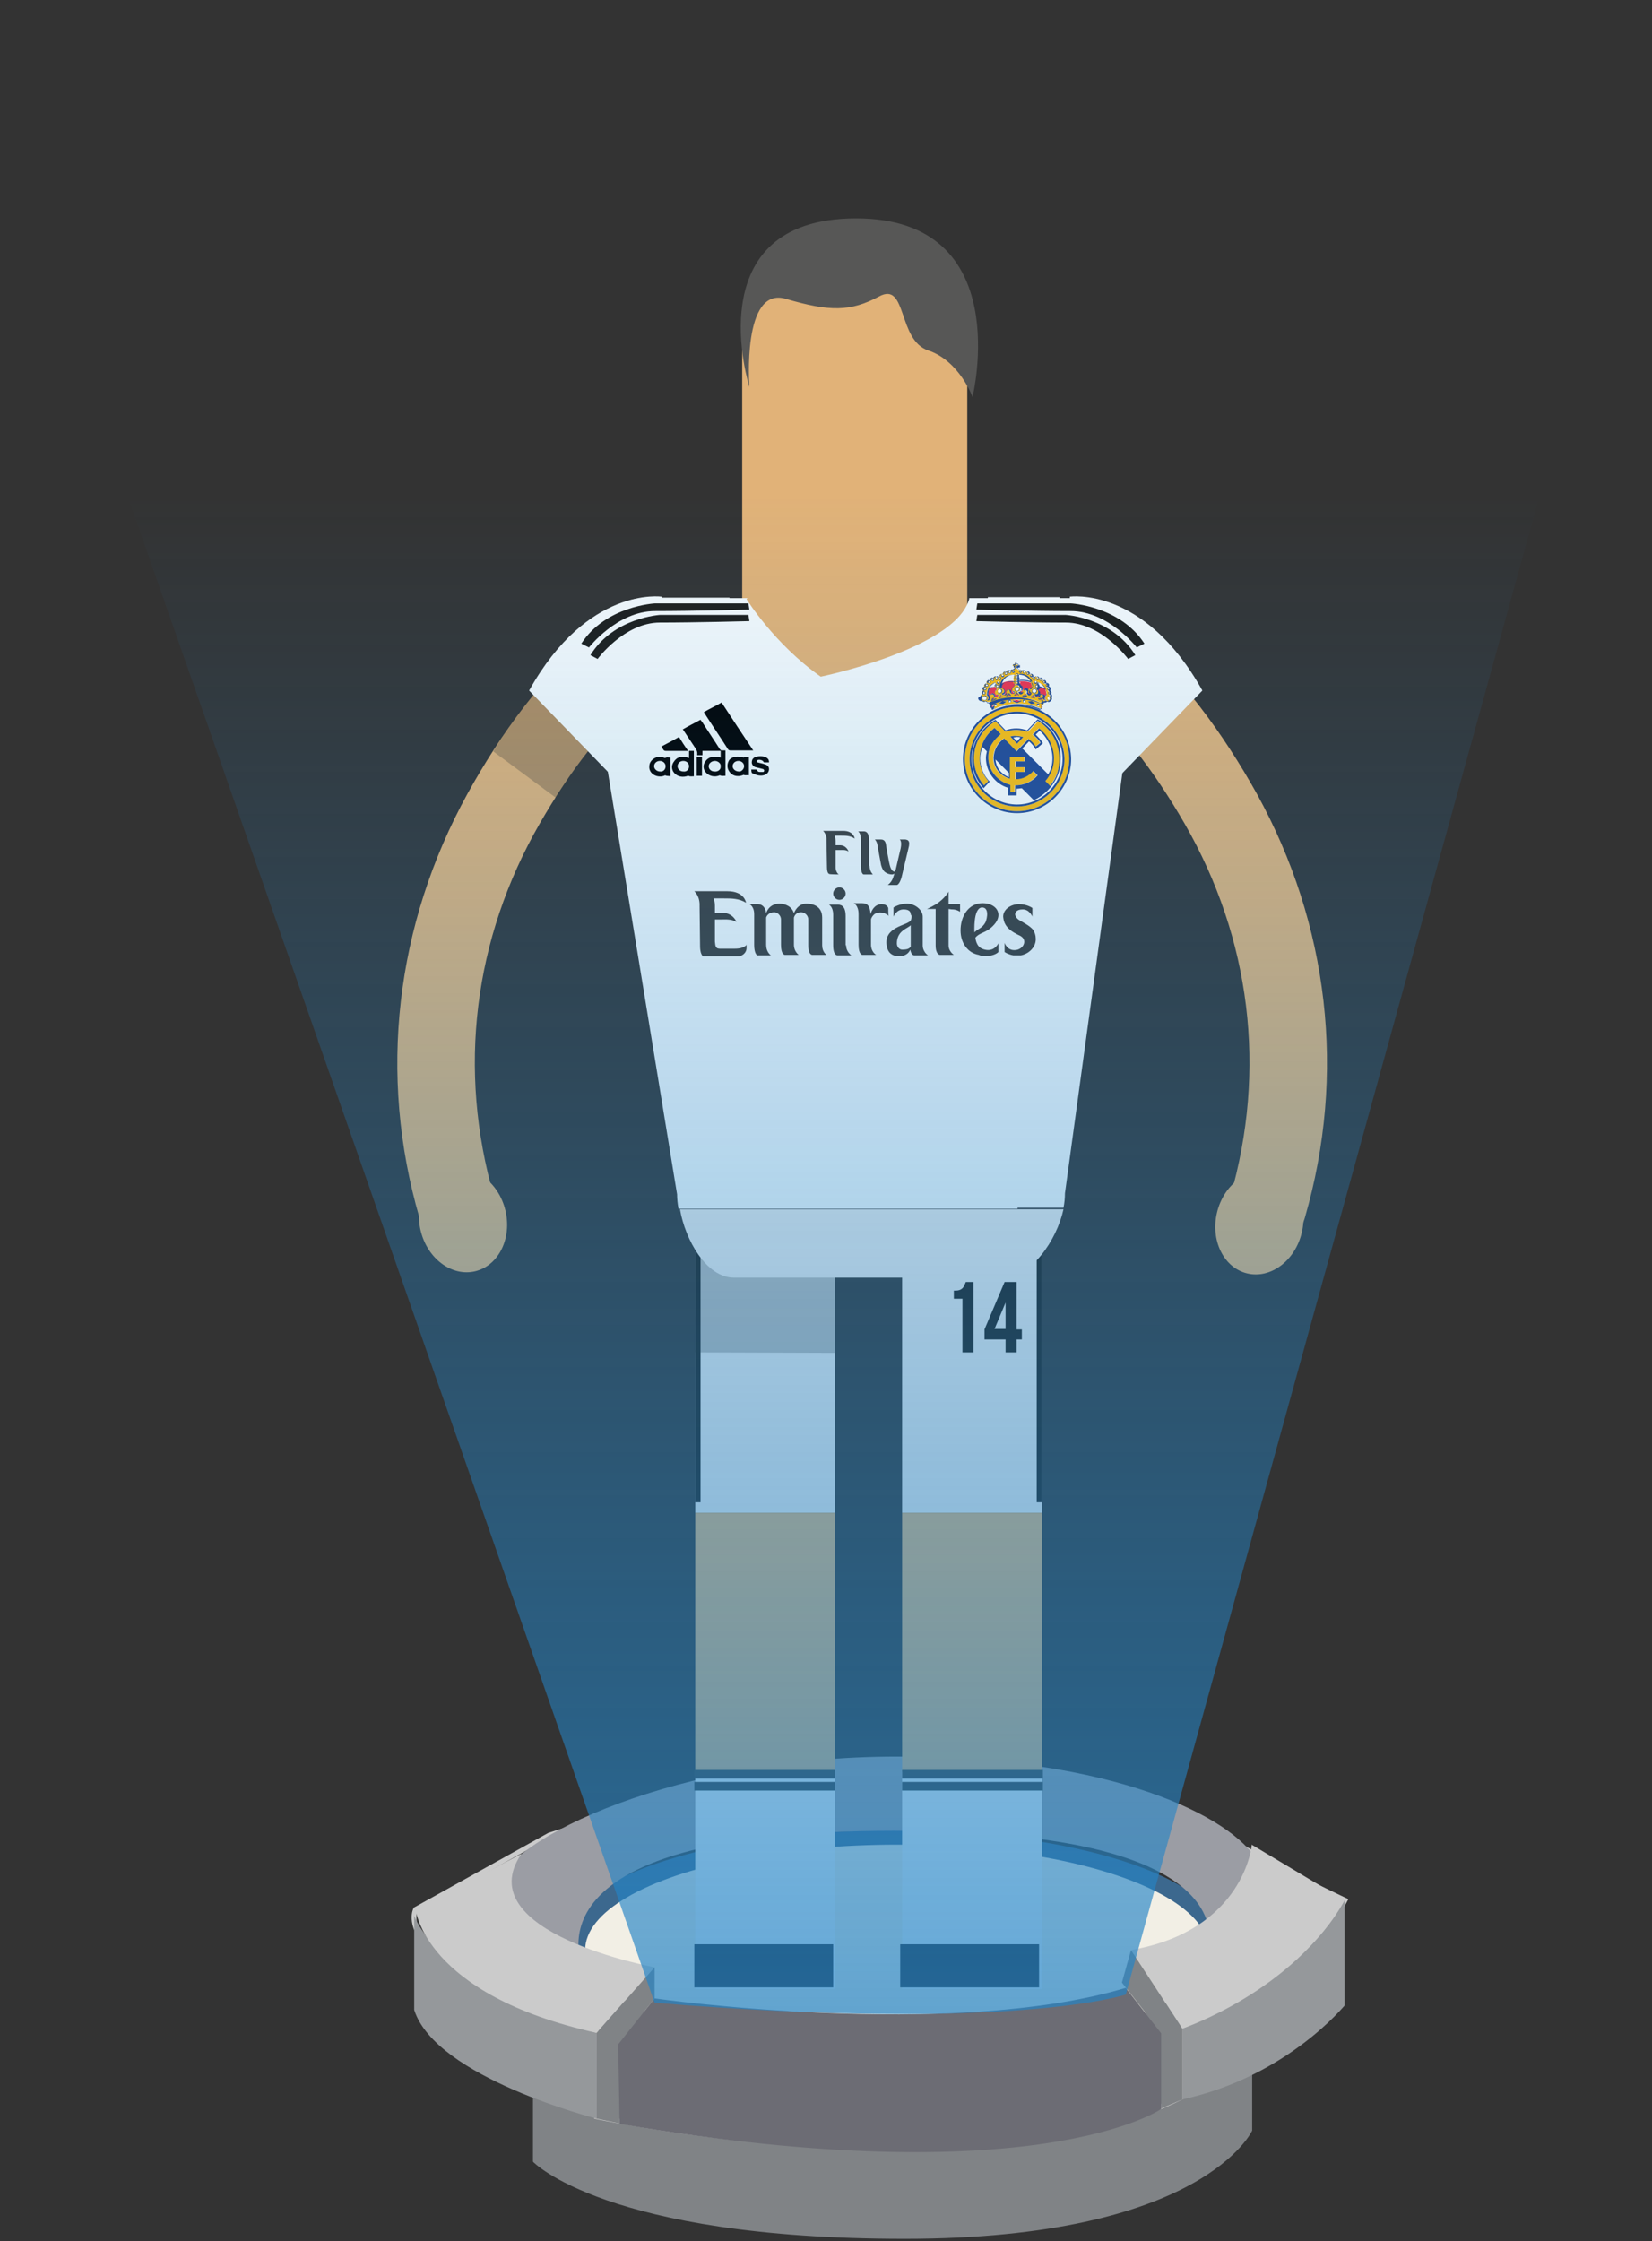 <?xml version="1.0" encoding="utf-8"?>
<!-- Generator: Adobe Illustrator 18.1.0, SVG Export Plug-In . SVG Version: 6.00 Build 0)  -->
<!DOCTYPE svg PUBLIC "-//W3C//DTD SVG 1.1//EN" "http://www.w3.org/Graphics/SVG/1.1/DTD/svg11.dtd">
<svg version="1.1" id="Layer_1" xmlns="http://www.w3.org/2000/svg" xmlns:xlink="http://www.w3.org/1999/xlink" x="0px" y="0px"
	 viewBox="0 0 345 468" enable-background="new 0 0 345 468" xml:space="preserve">
<rect x="0" y="0" width="345" height="468" fill="#333333" stroke="none"/>
<g>
	<g>
		<path fill="#808386" d="M111.3,437.8v13.6c0,0,15.2,16.1,77.6,16.1s72.6-22.6,72.6-22.6V421C261.5,421,122.8,389.3,111.3,437.8z"
			/>
		<path fill="none" stroke="#CBCBCB" stroke-miterlimit="10" d="M114.7,383.2l-27.9,15.5c0,0-6.5,11.6,37.8,25.8V442
			c0,0,80.4,17.1,122.4-4.2v-14.2c0,0,24.5-8.7,33.9-26.8c0,0-20.6-9.7-24.9-13.5C251.8,379.3,181,361.6,114.7,383.2z"/>
		<ellipse fill="#3C688E" cx="186.6" cy="404.5" rx="68.3" ry="22.3"/>
		<ellipse fill="#F2EFE5" cx="187.3" cy="407.2" rx="65.1" ry="22"/>
		<path fill="#9B9DA4" d="M250.8,412.1c0,0,17.1-14.3,11.8-23.5c-5.3-9.2-30-21.8-75.3-21.8s-81.6,16.9-84,27.6
			c-2.4,10.7,18.9,17.7,18.9,17.7s-16.6-29.8,64.4-29.8C269.9,382.2,250.8,412.1,250.8,412.1z"/>
		<path fill="#95989B" d="M124.6,442.4c0,0-33.6-8.5-38.1-22.7V400c0,0,4.5,14.5,38.1,24.5V442.4z"/>
		<path fill="#95989B" d="M246.9,438.4v-14.8c0,0,24.2-9,33.9-26.8v22C280.8,418.7,268.9,433.6,246.9,438.4z"/>
		<path fill="#CBCBCB" d="M236.2,407.2l10.7,16.4c0,0,23.1-7.7,33.9-26.8l-19.4-11.6C261.5,385.1,259.9,403.1,236.2,407.2z"/>
		<path fill="#CBCBCB" d="M124.6,424.5l12.1-13.7c0,0-39.1-7.2-27.8-23.7l-22.1,11.6C86.8,398.7,88.5,416.5,124.6,424.5z"/>
		<polygon fill="#808386" points="242.5,440.3 242.5,424.5 234.3,414 236.2,407.2 246.9,423.6 246.9,438.4 		"/>
		<polygon fill="#808386" points="124.6,442.4 124.6,424.5 136.7,410.8 136.7,417.3 129.2,426.8 129.4,443.4 		"/>
		<path fill="#6C6C74" d="M136.7,417.3c0,0,61.7,8.8,98.4-2.2l7.4,9.5v15.8c0,0-25.9,18-113.1,3.1l-0.3-16.6L136.7,417.3z"/>
	</g>
	<g>
		<g>
			<path fill="#E1B278" d="M124.6,131.6c-11,9.1-20.1,21.7-27,34.2c-15,27.3-18.7,58.6-10,88.5c2.9,10,18.5,5.7,15.6-4.3
				c-7.7-26.6-4.3-54,9.5-78c6.3-10.9,13.5-20.7,23.4-28.9C144.1,136.4,132.6,125,124.6,131.6L124.6,131.6z"/>
		</g>
		<path opacity="0.25" fill="#1D1D1B" d="M125.4,130.5c-8.7,7.2-16.3,16.6-22.4,26.4l13.1,9.7c5.7-9.2,12.3-17.5,20.8-24.6
			C144.9,135.3,133.3,123.9,125.4,130.5z"/>
		<g>
			<path fill="#E1B278" d="M224,143.1c9.8,8.2,17.1,18,23.4,28.9c13.8,24,17.2,51.4,9.5,78c-2.9,10,12.7,14.3,15.6,4.3
				c8.7-30,5-61.3-10-88.5c-6.9-12.4-16-25-27-34.2C227.5,125,216,136.4,224,143.1L224,143.1z"/>
		</g>
		<rect x="145.2" y="256.5" fill="#ECECEC" width="29.2" height="59.4"/>
		<rect x="145.2" y="370" fill="#F5FAFC" width="29.2" height="45.4"/>
		<rect x="188.4" y="256.5" fill="#ECECEC" width="29.2" height="59.4"/>
		<rect x="188.4" y="370" fill="#F5FAFC" width="29.2" height="45.4"/>
		<rect x="145.2" y="315.9" fill="#E1B278" width="29.2" height="54"/>
		<rect x="188.4" y="315.9" fill="#E1B278" width="29.2" height="54"/>
		<rect x="145" y="406" fill="#222329" width="29" height="9"/>
		<rect x="188" y="406" fill="#222329" width="29" height="9"/>
		
			<ellipse transform="matrix(0.972 0.234 -0.234 0.972 66.914 -54.428)" fill="#E1B278" cx="263.2" cy="255.3" rx="9.1" ry="10.9"/>
		
			<ellipse transform="matrix(-0.972 0.234 -0.234 -0.972 250.289 479.803)" fill="#E1B278" cx="96.7" cy="254.7" rx="9.1" ry="10.9"/>
		<path opacity="0.25" fill="#1D1D1B" d="M143.9,252.6l2.6-0.1l-4.5,0c0,0,1.1,5.3,3.2,8.2l-0.1,21.7l29.2,0.1l0.1-15.9
			c0,0-12.7,0.3-19.3-2.5C146.6,260.5,143.9,252.6,143.9,252.6z"/>
		<g>
			<path fill="#1D1D1B" d="M199.2,269.5c0.4,0,0.8,0,1.1-0.1c0.3-0.1,0.5-0.2,0.7-0.4c0.2-0.2,0.3-0.4,0.4-0.6
				c0.1-0.2,0.2-0.5,0.3-0.7h1.6v14.7H201v-11.2h-1.8V269.5z"/>
			<path fill="#1D1D1B" d="M205.6,277.6l4.2-9.9h2.5v9.9h1.1v2.1h-1.1v2.7H210v-2.7h-4.4V277.6z M210,277.6V272l-2.3,5.5H210z"/>
		</g>
		<rect x="145" y="369.6" fill="#3C3C3B" width="29.4" height="1.8"/>
		<rect x="145" y="372.1" fill="#3C3C3B" width="29.4" height="1.8"/>
		<rect x="188.4" y="369.6" fill="#3C3C3B" width="29.4" height="1.8"/>
		<rect x="188.4" y="372.1" fill="#3C3C3B" width="29.4" height="1.8"/>
		<rect x="145.2" y="260.5" fill="#1D1D1B" width="1.1" height="53.2"/>
		<rect x="216.5" y="260.5" fill="#1D1D1B" width="1.1" height="53.2"/>
		<g>
			<rect x="155" y="71" fill="#E1B278" width="47" height="71"/>
			<ellipse fill="#E1B278" cx="179.4" cy="72.1" rx="23.4" ry="23.6"/>
			<path fill="#575756" d="M156.5,80.8c0,0-1.6-21.1,7.6-18.4c9.2,2.7,13.5,2.7,19.5-0.5c5.9-3.2,3.8,9.2,10.3,11.3
				c6.5,2.2,9.2,9.7,9.2,9.7s9.2-37.3-24.3-37.3S156.5,80.8,156.5,80.8z"/>
		</g>
		<g>
			<path fill="#F5FAFC" d="M152.3,124.8h-6h-5.1h-5.6h-0.3c-6.8,0-12.3,5.5-12.3,12.3l18.4,112.3c0,0.9,0.1,1.9,0.3,3h0.3h15.7h0.8
				h54c0-0.1,0-0.1,0-0.2h9.3h0.3c0.2-1,0.3-2,0.3-3l15.3-112c0-6.7-5.5-12.3-12.3-12.3l-0.4,0l-3.7,0c0-0.1,0-0.1,0-0.2l-15,0
				c0,0.1,0,0.1,0,0.2l-3.9,0v0.2c-2.9,10.4-31,16.2-31,16.2c-9.7-6.8-15.5-16.2-15.5-16.2l0.2-0.2h-3.7"/>
			<path fill="#ECECEC" d="M153.3,266.8h56.2c5.8,0,11.2-7.8,12.6-14.3H142C143.1,258.9,147.5,266.8,153.3,266.8z"/>
			<path fill="#F5FAFC" d="M138.2,124.6c0,0-15.5-2.3-27.7,19.6l22,22.7L138.2,124.6z"/>
			<path fill="#F5FAFC" d="M223.4,124.6c0,0,15.5-2.3,27.7,19.6l-22,22.7L223.4,124.6z"/>
			<path fill="#1D1D1B" d="M156.3,126h-19.5c0,0-10.3,0.5-15.4,8.4l1.6,0.8c0,0,5.9-7.6,13.8-7.6s19.7-0.3,19.7-0.3L156.3,126z"/>
			<path fill="#1D1D1B" d="M156.3,128.4h-18.4c0,0-9.7,0.5-14.6,8.4l1.5,0.8c0,0,5.6-7.6,13-7.6s18.7-0.3,18.7-0.3L156.3,128.4z"/>
			<path fill="#1D1D1B" d="M204.1,126h19.5c0,0,10.3,0.5,15.4,8.4l-1.6,0.8c0,0-5.9-7.6-13.8-7.6s-19.7-0.3-19.7-0.3L204.1,126z"/>
			<path fill="#1D1D1B" d="M204.1,128.4h18.4c0,0,9.7,0.5,14.6,8.4l-1.5,0.8c0,0-5.6-7.6-13-7.6s-18.7-0.3-18.7-0.3L204.1,128.4z"/>
			<g>
				<path fill-rule="evenodd" clip-rule="evenodd" fill="#3C3C3B" d="M175.2,182.6c-0.2,0-0.7-0.7-0.7-1.4l0-3.7c0,0,0.4,0,0.9,0
					c0.5,0,1.2-0.1,1.8,0.3c0,0-0.4-1.3-1.8-1.3h-0.9c0,0,0-0.1,0-0.5v-0.4c0,0,0-0.8-0.2-1.1c0,0,1.2,0,1.3,0c1.1,0,1.9,0,2.9,0.6
					c0,0-0.2-1.6-2.4-1.6c-1.3,0-4,0-4.2,0c0,0,0.8,0.7,0.7,2l0.1,5.6c0,1.4,0.5,1.4,0.5,1.4C173.3,182.6,175.2,182.6,175.2,182.6
					L175.2,182.6z M189.1,175.3c0,0-1.2,0-1.2,0s0.5,0.3,0.2,1.8l0,0l-1,4.3c0,0-0.1,0.6-0.3,0.6c-0.6,0-0.9-1-1-1.4
					c-0.1-0.2-0.8-4.2-0.8-4.4c-0.2-0.9-0.8-0.9-1.1-0.9c0,0,0,0,0,0h-1.2c0,0,0.3,0.2,0.5,0.9c0,0.1,0.8,4.4,0.8,4.4
					s0.2,0.9,0.7,1.4c0.6,0.5,1.2,0.6,1.6,0.6c0.3,0,0.5-0.2,0.5-0.2l-0.2,0.6c-0.3,1.2-1.2,1.8-1.2,1.8s1.9,0,1.9,0
					c0.1,0,0.6-0.2,1-1.7l1.4-5.9C190.2,175.4,189.5,175.4,189.1,175.3L189.1,175.3z M181.6,180.8c0,1.2,0.7,1.8,0.7,1.8
					s-0.9,0-1.9,0c0,0-0.6,0.1-0.6-1.8v-5.4c0-1.5-0.6-1.8-0.6-1.8h1.1c0.4,0,1.2,0,1.2,2V180.8L181.6,180.8z"/>
				<path fill-rule="evenodd" clip-rule="evenodd" fill="#3C3C3B" d="M206.6,199.6c1.4-0.2,1.9-0.8,1.9-0.8V197
					c-1.1,2-3,1.3-3.4,1.1c-1.3-0.5-1.4-2.3-1.4-2.3c1-1.2,2.3-0.9,3.9-2.7c2-2.2,0.5-4.5-2.4-4.5c-3,0-4.6,2.8-4.6,5.7
					c0,2.6,1.5,4.7,3.8,5.1C205,199.7,206,199.7,206.6,199.6L206.6,199.6z M188.4,198.3c-0.6,0-1.1-0.6-1.1-1.3
					c0-2.7,2.3-3.1,2.9-3.8v4.5C189.9,198,189.7,198.3,188.4,198.3L188.4,198.3L188.4,198.3z M153.5,198.1c-0.3,0-2.9,0-3.2,0
					c-1,0-0.9-0.8-1-1.5V192c0,0,0.7,0,1.5,0c0.8,0,1.9-0.1,3,0.5c0,0-0.7-1.9-3-1.9h-1.5c0,0,0-0.2,0-0.8v-0.6c0,0,0-1.2-0.3-1.6
					c0,0,1.9,0,2.1,0c1.7,0,3.2,0,4.7,0.9c0,0-0.3-2.4-3.9-2.4c-2,0-6.6,0-6.9,0c0,0,1.2,1,1.1,3.1l0.1,8.4c0,1.4,0.4,1.9,0.6,2.1
					h7.6c1.1-0.3,1.5-1.1,1.5-1.7v-0.8C156.1,197.1,155.6,198.1,153.5,198.1L153.5,198.1z M213.9,196.7c0,0.7-0.7,1.7-2.1,1.7
					c-1.5,0-2-1.5-2-1.5v1.9c0,0,0.7,0.5,1.8,0.7h1.6c1.6-0.3,3-1.6,3.1-3.2v-0.3c0-0.7-0.2-1.3-0.6-1.9c-0.7-0.8-1.9-1.4-2.9-2
					c-0.5-0.3-0.8-0.9-0.8-1.1c0-0.4,0.2-1.1,1.6-1.1c1.4,0,2,1.5,2,1.5v-1.8c0,0-1.1-0.8-2.8-0.8c-1.7,0-3.3,1.1-3.3,2.6
					c0.1,1.3,0.6,2.1,1.6,2.9c0.4,0.3,0.9,0.6,1.5,0.9C213.6,195.6,213.9,196.1,213.9,196.7L213.9,196.7z M190.2,192.2
					c-0.7,1.1-5.8,1.3-5,5.4c0.2,1.2,0.9,1.8,1.8,2h1.5c0.9-0.2,1.4-0.8,1.6-1.3c0.2,1.2,0.8,1.2,0.8,1.2c1.5,0,2.9,0,2.9,0
					s-1.1-0.7-1.1-2.1v-6c0-1.4-1.6-2.7-3.3-2.7c-1.6,0-2.8,0.8-2.8,0.8c0,0.5,0,1.9,0,1.9s0.6-1.5,2.1-1.5c1.4,0,1.5,0.7,1.5,1.1
					C190.4,191.1,190.5,191.5,190.2,192.2L190.2,192.2z M175.3,187.9c0.7,0,1.3-0.6,1.3-1.3c0-0.7-0.6-1.3-1.3-1.3
					c-0.7,0-1.3,0.6-1.3,1.3C174,187.3,174.6,187.9,175.3,187.9L175.3,187.9z M205.8,192.6c0.4-0.9,0.8-3.2-0.8-3.1
					c-1.8,0.2-1.5,5.2-1.5,5.2C204.1,194,205.1,193.9,205.8,192.6L205.8,192.6z M198.9,189.9c0.9,0,1.6,0.5,1.6,0.5v-1.6h-2.4v-2.6
					c0,0-0.6,1.1-1.9,2.1c-0.8,0.7-2.6,1.5-2.6,1.5h1.8v7.6c0,2,0.9,2,0.9,2c1.5,0,2.9,0,2.9,0s-1.1-0.7-1.1-2v-7.6
					C198.9,189.9,198.4,189.9,198.9,189.9L198.9,189.9z M185.5,189.6c0,0-0.2-0.8-1.4-0.8c-1.8,0-2.3,2.1-2.3,2.1
					c-0.1-1.7-0.6-2.3-1.8-2.3h-1.7c0,0,1,0.4,1,2.3v6.4c0,2.1,0.8,2.1,0.8,2.1h2.9c-0.1,0-1.1-0.7-1.1-2.1v-5.3
					c0.1-0.5,0.4-0.8,0.7-1.1c0.9-0.6,2.3-0.4,3,0.4C185.5,191.4,185.5,190.2,185.5,189.6L185.5,189.6z M176.7,197.4
					c0,1.4,1.1,2.1,1.1,2.1s-1.4,0-2.9,0c0,0-0.9,0.1-0.9-2.1V191c0-1.7-0.9-2.1-0.9-2.1h1.7c0.6,0,1.8,0,1.8,2.4V197.4L176.7,197.4
					z M171.7,197.4v-5.8c0-2.3-1.8-2.9-3.3-2.9c-1.7,0-2.4,1.5-2.6,2c-0.4-1.4-1.8-2-3-2c-2.3,0-2.8,2-2.8,2s-0.1-1.9-1.8-1.9h-1.7
					c0,0,1,0.4,1,2.1v6.4c0,1.5,0.4,2,0.6,2.2h2.9c-0.3-0.2-1-0.9-1-2.2v-5.7c0.1-0.3,0.5-1.1,1.7-1.1c0.7,0,1.4,0.7,1.4,1.5v5.3
					c0,2.1,0.8,2.1,0.8,2.1h2.9c0,0-1-0.7-1-2.1v-5.7c0.1-0.3,0.4-1.1,1.5-1.1c0.8,0,1.5,0.7,1.5,1.5c0,0,0,4.9,0,5.3
					c0,2.3,0.9,2.1,0.9,2.1c1.4,0,2.9,0,2.9,0S171.7,198.8,171.7,197.4L171.7,197.4z"/>
			</g>
			<g>
				<path d="M157.3,156.7c-0.2,0-0.3,0-0.4,0c-1.5,0-2.9,0-4.4,0c-0.2,0-0.4-0.1-0.5-0.3c-1.6-2.5-3.3-5-4.9-7.5
					c0-0.1-0.1-0.1-0.1-0.2c1.2-0.7,2.5-1.3,3.7-2C152.9,150.1,155.1,153.4,157.3,156.7z"/>
				<path d="M150.5,158.2c0-0.5,0-1,0-1.4c-1.3,0-2.5,0-3.8,0c0,0.3,0,0.6,0,0.9c-0.4,0-0.7,0-1.1,0c0,0,0,0,0-0.1
					c0.1-0.7-0.2-1.1-0.6-1.7c-0.8-1.2-1.6-2.4-2.4-3.6c1.2-0.7,2.4-1.3,3.7-2c0.1,0.2,0.2,0.3,0.3,0.4c1.2,1.9,2.5,3.8,3.7,5.7
					c0.2,0.2,0.3,0.4,0.6,0.3c0.2,0,0.4,0,0.6,0c0,1.8,0,3.5,0,5.3c-0.4,0-0.7,0.1-1.2-0.1c-1.1,0.5-2.3,0.1-2.9-0.6
					c-0.6-0.7-0.6-1.6-0.1-2.3C147.9,158.1,148.9,157.8,150.5,158.2z M150.5,160c0.1-0.5-0.5-1.1-1.2-1.1c-0.7,0-1.3,0.5-1.3,1.1
					c0,0.6,0.5,1.1,1.2,1.1C149.9,161.2,150.6,160.7,150.5,160z"/>
				<path d="M143.9,158.3c0-0.5,0-1,0-1.5c0.3,0,0.7,0,1,0c0,1.7,0,3.5,0,5.3c-0.4,0-0.7,0.1-1.2-0.1c-1.1,0.4-2.2,0.2-2.9-0.6
					c-0.6-0.7-0.6-1.6-0.1-2.3C141.4,158,142.4,157.8,143.9,158.3z M143.9,160c0-0.6-0.5-1.1-1.2-1.1c-0.7,0-1.2,0.5-1.2,1.1
					c0,0.6,0.5,1.1,1.2,1.1C143.4,161.2,143.9,160.7,143.9,160z"/>
				<path d="M155.3,158.2c0.4-0.3,0.7-0.1,1.1-0.2c0,1.3,0,2.6,0,3.9c-0.4-0.1-0.7,0.1-1.1-0.1c-1.4,0.6-2.5,0.1-3-0.7
					c-0.5-0.7-0.5-1.6,0-2.4C152.9,158,154,157.8,155.3,158.2z M155.4,160c0-0.6-0.5-1.1-1.2-1.1c-0.7,0-1.2,0.5-1.2,1.1
					c0,0.6,0.6,1.1,1.3,1.1C154.8,161.2,155.4,160.6,155.4,160z"/>
				<path d="M138.9,161.9c-0.6,0.3-1.3,0.3-1.9,0.1c-0.9-0.3-1.5-1.1-1.4-2c0-0.9,0.7-1.6,1.6-1.9c0.5-0.1,0.9-0.1,1.4,0.1
					c0.2,0.1,0.3,0.1,0.5,0c0.2-0.1,0.6,0,0.9,0c0,1.3,0,2.6,0,3.9C139.7,162,139.3,162.1,138.9,161.9z M139,160
					c0-0.6-0.5-1.1-1.2-1.1c-0.7,0-1.2,0.5-1.2,1.1c0,0.6,0.6,1.1,1.2,1.1C138.5,161.2,139,160.7,139,160z"/>
				<path d="M156.9,160.7c0.4,0,0.7,0,1,0c0.1,0,0.2,0.1,0.2,0.1c0.1,0.3,0.3,0.4,0.5,0.4c0.3,0,0.5,0,0.8,0c0.1,0,0.2-0.2,0.2-0.3
					c0-0.1-0.1-0.2-0.2-0.3c-0.4-0.1-0.8-0.2-1.2-0.3c-0.1,0-0.3-0.1-0.4-0.1c-0.4-0.1-0.7-0.4-0.8-0.9c0-0.5,0.1-0.8,0.5-1.1
					c0.7-0.4,2.1-0.4,2.7,0.1c0.3,0.2,0.4,0.5,0.4,0.9c-0.3,0-0.7,0-1,0c-0.1,0-0.1-0.1-0.2-0.2c-0.2-0.3-1-0.5-1.3-0.2
					c-0.2,0.2-0.1,0.3,0.1,0.4c0.4,0.1,0.8,0.2,1.2,0.3c0.2,0.1,0.4,0.1,0.6,0.2c0.4,0.2,0.6,0.5,0.6,0.9c0,0.4-0.2,0.8-0.5,1
					c-0.6,0.4-1.2,0.4-1.8,0.3c-0.4-0.1-0.7-0.2-1.1-0.4C157,161.5,156.9,161.2,156.9,160.7z"/>
				<path d="M141.8,153.9c0.6,1,1.2,1.9,1.9,2.9c-0.2,0-0.3,0-0.3,0c-1.5,0-2.9,0-4.4,0c-0.2,0-0.4-0.1-0.5-0.3
					c-0.1-0.2-0.2-0.4-0.4-0.6C139.4,155.2,140.6,154.6,141.8,153.9z"/>
				<path d="M146.6,162c-0.4,0-0.7,0-1.1,0c0-1.3,0-2.6,0-4c0.4,0,0.7,0,1.1,0C146.6,159.3,146.6,160.6,146.6,162z"/>
			</g>
			<g>
				<g>
					<g>
						<path fill="#FFFFFF" d="M210.9,146.7c-0.1,0-0.2-0.1-0.2-0.2c0-0.1,0.1-0.2,0.2-0.2s0.2,0.1,0.2,0.2
							C211.1,146.6,211,146.7,210.9,146.7 M207.9,147.5c-0.1,0-0.2-0.1-0.2-0.2c0-0.1,0.1-0.2,0.2-0.2c0.1,0,0.2,0.1,0.2,0.2
							C208.2,147.4,208.1,147.5,207.9,147.5 M213.9,146.7c-0.1,0-0.2-0.1-0.2-0.2c0-0.1,0.1-0.2,0.2-0.2c0.1,0,0.2,0.1,0.2,0.2
							C214.1,146.6,214,146.7,213.9,146.7 M219.4,145.4c0.2,0.1,0.3,0.4,0.2,0.6c-0.1,0.2-0.4,0.3-0.6,0.2c-0.2-0.1-0.3-0.4-0.2-0.6
							C218.9,145.4,219.2,145.3,219.4,145.4 M211.6,140.4c-0.1,0-0.2-0.1-0.2-0.2c0-0.1,0.1-0.2,0.2-0.2c0.1,0,0.2,0.1,0.2,0.2
							C211.9,140.3,211.8,140.4,211.6,140.4 M212.4,141.2c-0.1,0-0.2-0.1-0.2-0.2c0-0.1,0.1-0.2,0.2-0.2c0.1,0,0.2,0.1,0.2,0.2
							C212.6,141,212.5,141.2,212.4,141.2 M212.4,142c-0.1,0-0.2-0.1-0.2-0.2c0-0.1,0.1-0.2,0.2-0.2c0.1,0,0.2,0.1,0.2,0.2
							C212.6,141.9,212.5,142,212.4,142 M212.4,142.9c-0.1,0-0.2-0.1-0.2-0.2s0.1-0.2,0.2-0.2c0.1,0,0.2,0.1,0.2,0.2
							C212.6,142.8,212.5,142.9,212.4,142.9 M210.9,140.6c-0.1,0-0.2-0.1-0.2-0.2c0-0.1,0.1-0.2,0.2-0.2c0.1,0,0.2,0.1,0.2,0.2
							C211.1,140.4,211,140.6,210.9,140.6 M210.1,140.8c-0.1,0-0.2-0.1-0.2-0.2c0-0.1,0.1-0.2,0.2-0.2c0.1,0,0.2,0.1,0.2,0.2
							C210.3,140.7,210.2,140.8,210.1,140.8 M209.4,141.3c-0.1,0-0.2-0.1-0.2-0.2c0-0.1,0.1-0.2,0.2-0.2c0.1,0,0.2,0.1,0.2,0.2
							C209.6,141.2,209.5,141.3,209.4,141.3 M208.8,142c-0.1,0-0.2-0.1-0.2-0.2c0-0.1,0.1-0.2,0.2-0.2c0.1,0,0.2,0.1,0.2,0.2
							C209.1,141.8,209,142,208.8,142 M208.1,141.9c-0.1,0-0.2-0.1-0.2-0.2c0-0.1,0.1-0.2,0.2-0.2c0.1,0,0.2,0.1,0.2,0.2
							C208.3,141.8,208.2,141.9,208.1,141.9 M207.3,142.2c-0.1,0-0.2-0.1-0.2-0.2c0-0.1,0.1-0.2,0.2-0.2c0.1,0,0.2,0.1,0.2,0.2
							C207.6,142.1,207.5,142.2,207.3,142.2 M206.6,142.7c-0.1,0-0.2-0.1-0.2-0.2c0-0.1,0.1-0.2,0.2-0.2c0.1,0,0.2,0.1,0.2,0.2
							C206.9,142.6,206.8,142.7,206.6,142.7 M206.1,143.3c-0.1,0-0.2-0.1-0.2-0.2s0.1-0.2,0.2-0.2c0.1,0,0.2,0.1,0.2,0.2
							S206.2,143.3,206.1,143.3 M205.7,144.1c-0.1,0-0.2-0.1-0.2-0.2c0-0.1,0.1-0.2,0.2-0.2c0.1,0,0.2,0.1,0.2,0.2
							C206,144,205.9,144.1,205.7,144.1 M205.5,144.9c-0.1,0-0.2-0.1-0.2-0.2c0-0.1,0.1-0.2,0.2-0.2c0.1,0,0.2,0.1,0.2,0.2
							C205.8,144.8,205.7,144.9,205.5,144.9 M208.5,142.7c-0.1,0-0.2-0.1-0.2-0.2c0-0.1,0.1-0.2,0.2-0.2c0.1,0,0.2,0.1,0.2,0.2
							C208.7,142.6,208.6,142.7,208.5,142.7 M208.3,143.5c-0.1,0-0.2-0.1-0.2-0.2c0-0.1,0.1-0.2,0.2-0.2c0.1,0,0.2,0.1,0.2,0.2
							C208.5,143.4,208.4,143.5,208.3,143.5 M212.4,144.3c-0.2,0-0.4-0.2-0.4-0.4c0-0.2,0.2-0.4,0.4-0.4c0.2,0,0.4,0.2,0.4,0.4
							C212.8,144.1,212.6,144.3,212.4,144.3 M208.9,144.7c-0.2,0.1-0.5-0.1-0.5-0.3c-0.1-0.2,0.1-0.5,0.3-0.5
							c0.2-0.1,0.5,0.1,0.5,0.3C209.2,144.4,209.1,144.7,208.9,144.7 M205.8,146.2c-0.2,0.1-0.5,0-0.6-0.2c-0.1-0.2,0-0.5,0.2-0.6
							c0.2-0.1,0.5,0,0.6,0.2C206.1,145.8,206,146.1,205.8,146.2 M213.1,139.9c0.1,0,0.2,0.1,0.2,0.2c0,0.1-0.1,0.2-0.2,0.2
							c-0.1,0-0.2-0.1-0.2-0.2C212.9,140,213,139.9,213.1,139.9 M213.9,140.1c0.1,0,0.2,0.1,0.2,0.2c0,0.1-0.1,0.2-0.2,0.2
							c-0.1,0-0.2-0.1-0.2-0.2C213.7,140.2,213.8,140.1,213.9,140.1 M214.7,140.4c0.1,0,0.2,0.1,0.2,0.2c0,0.1-0.1,0.2-0.2,0.2
							c-0.1,0-0.2-0.1-0.2-0.2C214.4,140.5,214.5,140.4,214.7,140.4 M215.4,140.8c0.1,0,0.2,0.1,0.2,0.2c0,0.1-0.1,0.2-0.2,0.2
							c-0.1,0-0.2-0.1-0.2-0.2C215.2,140.9,215.3,140.8,215.4,140.8 M215.9,141.5c0.1,0,0.2,0.1,0.2,0.2c0,0.1-0.1,0.2-0.2,0.2
							c-0.1,0-0.2-0.1-0.2-0.2C215.7,141.6,215.8,141.5,215.9,141.5 M216.7,141.4c0.1,0,0.2,0.1,0.2,0.2c0,0.1-0.1,0.2-0.2,0.2
							c-0.1,0-0.2-0.1-0.2-0.2C216.5,141.5,216.6,141.4,216.7,141.4 M217.4,141.7c0.1,0,0.2,0.1,0.2,0.2c0,0.1-0.1,0.2-0.2,0.2
							c-0.1,0-0.2-0.1-0.2-0.2C217.2,141.8,217.3,141.7,217.4,141.7 M218.1,142.2c0.1,0,0.2,0.1,0.2,0.2c0,0.1-0.1,0.2-0.2,0.2
							c-0.1,0-0.2-0.1-0.2-0.2C217.9,142.3,218,142.2,218.1,142.2 M218.7,142.9c0.1,0,0.2,0.1,0.2,0.2s-0.1,0.2-0.2,0.2
							c-0.1,0-0.2-0.1-0.2-0.2C218.5,143,218.6,142.9,218.7,142.9 M219,143.6c0.1,0,0.2,0.1,0.2,0.2c0,0.1-0.1,0.2-0.2,0.2
							c-0.1,0-0.2-0.1-0.2-0.2C218.8,143.7,218.9,143.6,219,143.6 M219.2,144.5c0.1,0,0.2,0.1,0.2,0.2c0,0.1-0.1,0.2-0.2,0.2
							c-0.1,0-0.2-0.1-0.2-0.2C219,144.6,219.1,144.5,219.2,144.5 M216.3,142.2c0.1,0,0.2,0.1,0.2,0.2c0,0.1-0.1,0.2-0.2,0.2
							c-0.1,0-0.2-0.1-0.2-0.2C216.1,142.3,216.2,142.2,216.3,142.2 M216.5,143.1c0.1,0,0.2,0.1,0.2,0.2c0,0.1-0.1,0.2-0.2,0.2
							c-0.1,0-0.2-0.1-0.2-0.2C216.3,143.2,216.4,143.1,216.5,143.1 M216.1,143.9c0.2,0.1,0.4,0.3,0.3,0.5c-0.1,0.2-0.3,0.4-0.5,0.3
							c-0.2-0.1-0.4-0.3-0.3-0.5C215.7,144,215.9,143.8,216.1,143.9 M202.9,158.5c0-5.3,4.3-9.5,9.5-9.5c5.2,0,9.5,4.3,9.5,9.5
							c0,5.2-4.3,9.5-9.5,9.5C207.1,168,202.9,163.7,202.9,158.5 M216.8,147.5c-0.1,0-0.2-0.1-0.2-0.2c0-0.1,0.1-0.2,0.2-0.2
							c0.1,0,0.2,0.1,0.2,0.2C217.1,147.4,217,147.5,216.8,147.5"/>
						<g>
							<path fill="#EE334E" d="M216.7,143.8c0.2-0.1,0.3-0.2,0.3-0.4c0.3,0.1,0.5,0.1,0.8,0.2c0.2,0.1,0.4,0.2,0.5,0.3
								c0.1,0.3,0.2,0.7,0.2,1.2c-0.2,0.1-0.3,0.2-0.3,0.4c-0.1,0.2-0.1,0.5,0.2,0.7c-0.2,0-0.5-0.2-0.4-0.4c0-0.1,0.1-0.1,0.1-0.2
								c0.1-0.3-0.1-0.6-0.4-0.6c-0.3-0.1-0.6,0.1-0.6,0.4c0,0,0,0.1,0,0.1c-0.2,0.3-0.7,0.1-0.7-0.2c0.4,0.1,0.6-0.1,0.7-0.4
								c0.1-0.3,0-0.5-0.3-0.7C216.8,143.9,216.7,143.9,216.7,143.8 M216,145.6c-0.2-0.1-0.4-0.1-0.6-0.1c0.2-0.1,0.3-0.2,0.4-0.3
								C215.8,145.4,215.9,145.5,216,145.6 M217.3,145.8c0,0,0.1,0.1,0.2,0.1l0,0c0,0.1,0.1,0.2,0.1,0.3c-0.2-0.1-0.4-0.2-0.6-0.2
								C217.1,145.9,217.2,145.9,217.3,145.8 M212.4,144.8c0.1,0.2,0.2,0.3,0.3,0.4c-0.1,0-0.2,0-0.3,0c-0.1,0-0.2,0-0.3,0
								C212.2,145.1,212.3,144.9,212.4,144.8 M207.2,146.2c0.1-0.1,0.1-0.2,0.1-0.3l0,0c0.1,0,0.1,0,0.2-0.1
								c0.1,0.1,0.2,0.1,0.3,0.1C207.6,146,207.4,146.1,207.2,146.2 M209.4,145.5c-0.2,0-0.4,0.1-0.6,0.1c0.1-0.1,0.2-0.3,0.2-0.5
								C209.1,145.3,209.2,145.4,209.4,145.5 M210.6,145c0,0,0.1,0,0.1,0c0.1,0.1,0.2,0.2,0.3,0.3c-0.2,0-0.4,0-0.7,0.1
								C210.5,145.2,210.6,145.1,210.6,145 M214.1,145c0.1,0.1,0.1,0.3,0.2,0.3c-0.2,0-0.4-0.1-0.7-0.1c0.1-0.1,0.2-0.2,0.3-0.3
								C214.1,145,214.1,145,214.1,145"/>
							<path fill="#EE334E" d="M217.3,147.4l0.3-0.1l0,0.1l0.1,0.3l-0.2,0.1l-0.1,0l0-0.1L217.3,147.4z M207.4,147.4l-0.1,0.3l0,0.1
								l-0.1,0l-0.2-0.1l0.1-0.3l0-0.1l0.1,0L207.4,147.4z M213.1,146.4l-0.8,0.3l-0.8-0.3l0.8-0.3L213.1,146.4z M207,143.6
								c0.2-0.1,0.5-0.2,0.8-0.2c0,0.2,0.2,0.3,0.3,0.4c0,0.1,0,0.1,0,0.2c-0.3,0.2-0.3,0.4-0.3,0.7c0.1,0.3,0.3,0.5,0.7,0.4
								c0,0.4-0.5,0.5-0.7,0.2c0,0,0-0.1,0-0.1c-0.1-0.3-0.4-0.5-0.6-0.4c-0.3,0.1-0.5,0.4-0.4,0.6c0,0.1,0.1,0.1,0.1,0.2
								c0,0.2-0.1,0.3-0.2,0.4c-0.1,0-0.2,0.1-0.2,0.1c0.3-0.2,0.3-0.4,0.2-0.7c-0.1-0.2-0.2-0.3-0.3-0.4c0-0.5,0.1-0.8,0.2-1.2
								C206.6,143.8,206.7,143.7,207,143.6 M212.8,142.3c0.9-0.1,2,0,2.8,0.4c0.1,0.2,0.1,0.5,0.2,0.7c-0.1,0-0.2,0.1-0.2,0.2
								c-0.3,0-0.5,0.2-0.5,0.5c-0.1,0.3,0,0.6,0.4,0.7c-0.1,0.2-0.3,0.2-0.5,0.2c-0.2,0-0.3-0.2-0.3-0.4c0-0.1,0.1-0.2,0.1-0.3
								c0-0.3-0.2-0.5-0.5-0.5c-0.3,0-0.5,0.2-0.5,0.5c0,0,0,0.1,0,0.1c-0.1,0.2-0.2,0.3-0.4,0.3c-0.2,0-0.3-0.1-0.4-0.3
								c0.5,0,0.6-0.3,0.6-0.6c0-0.3-0.1-0.5-0.4-0.6c0-0.2-0.2-0.3-0.3-0.4c0.1-0.1,0.2-0.2,0.2-0.4
								C212.9,142.5,212.8,142.5,212.8,142.3L212.8,142.3z M209.2,142.7c0.8-0.5,2-0.6,2.8-0.4v0.1c0,0.1-0.1,0.2-0.1,0.3
								c0,0.1,0.1,0.3,0.2,0.4c-0.2,0.1-0.3,0.2-0.3,0.4c-0.3,0.1-0.4,0.3-0.4,0.6c0,0.3,0.1,0.6,0.6,0.6c-0.1,0.2-0.2,0.3-0.4,0.3
								c-0.2,0-0.3-0.1-0.4-0.3c0,0,0-0.1,0-0.1c0-0.3-0.2-0.5-0.5-0.5c-0.3,0-0.5,0.2-0.5,0.5c0,0.1,0,0.2,0.1,0.3
								c0,0.2-0.1,0.3-0.3,0.4c-0.2,0-0.4,0-0.5-0.2c0.4-0.1,0.5-0.4,0.4-0.7c-0.1-0.3-0.2-0.5-0.5-0.5c-0.1-0.1-0.1-0.2-0.2-0.2
								C209,143.2,209.1,143,209.2,142.7"/>
							<path fill="#FEBE10" d="M214.7,152.8l2.1-2.2c2.7,1.6,4.5,4.5,4.5,7.8c0,2.2-0.8,4.2-2.1,5.7l-1-1c1.1-1.3,1.8-2.7,1.8-4.8
								c0-2.3-1.2-4.8-3.1-6.2l-1.3,1.3c0.6,0.5,1.2,1,1.6,1.7l-1,0.8c-0.4-0.7-0.9-1.1-1.5-1.6l-2.5,2.6l-2.6-2.7
								c-1.3,0.9-2.1,2.3-2.2,4c0,2.2,1.4,3.8,3.4,4.4v-4.5h3.1v0.9h-1.9v1.2h1.9v1h-1.9v1.5c1.4,0.1,2.8-0.7,3.7-1.7l0.9,0.9
								c-1.2,1.4-2.9,2.1-4.7,2.1v1.4H211v-1.5c-2.7-0.7-4.7-3.1-4.6-5.9c0-2,1.1-3.6,2.6-4.7l-1.3-1.3c-2,1.6-3,3.6-3.1,6.2
								c-0.1,2.3,1.1,4.1,1.8,4.9l-0.9,0.9c-1.3-1.5-2.1-3.5-2.1-5.6c0-3.3,1.8-6.2,4.5-7.8l2.1,2.2c0.8-0.3,1.5-0.4,2.3-0.4
								C213.2,152.4,213.9,152.6,214.7,152.8L214.7,152.8z M211,153.8l1.4,1.5l1.3-1.4c-0.5-0.1-0.9-0.2-1.4-0.2
								C211.9,153.6,211.4,153.7,211,153.8 M223.3,158.5c0,6-4.9,10.9-10.9,10.9c-6,0-10.9-4.9-10.9-10.9c0-6,4.9-10.9,10.9-10.9
								C218.4,147.5,223.3,152.4,223.3,158.5 M202.5,158.5c0,5.4,4.4,9.9,9.9,9.9c5.4,0,9.9-4.4,9.9-9.9c0-5.4-4.4-9.9-9.9-9.9
								C207,148.6,202.5,153,202.5,158.5 M213.3,146.4l-1-0.4l-1,0.4l1,0.4L213.3,146.4z M215.3,147l0.9-0.1l-0.7-0.5l-0.9,0.1
								L215.3,147z M213.9,146.7c0.2,0,0.3-0.1,0.3-0.3c0-0.2-0.1-0.3-0.3-0.3c-0.2,0-0.3,0.1-0.3,0.3
								C213.6,146.6,213.7,146.7,213.9,146.7 M207.9,147.5c0.2,0,0.3-0.1,0.3-0.3c0-0.2-0.1-0.3-0.3-0.3c-0.2,0-0.3,0.1-0.3,0.3
								C207.6,147.4,207.8,147.5,207.9,147.5 M210.9,146.7c0.2,0,0.3-0.1,0.3-0.3c0-0.2-0.1-0.3-0.3-0.3c-0.2,0-0.3,0.1-0.3,0.3
								C210.6,146.6,210.7,146.7,210.9,146.7 M216.8,147.5c0.2,0,0.3-0.1,0.3-0.3c0-0.2-0.1-0.3-0.3-0.3c-0.2,0-0.3,0.1-0.3,0.3
								C216.5,147.4,216.7,147.5,216.8,147.5 M209.5,147l0.7-0.5l-0.9-0.1l-0.7,0.5L209.5,147z M207.5,147.3l-0.3-0.1l0-0.1
								c0,0-0.1,0-0.1,0c-0.1,0-0.1-0.1,0-0.1c1.6-0.8,3.4-1.2,5.4-1.2c1.9,0,3.7,0.4,5.4,1.2c0,0,0.1,0.1,0,0.1c0,0,0,0-0.1,0
								l0,0.1l-0.4,0.1l0.1,0.4l0,0.1c0.2,0.1,0.1,0.2,0,0.2c-1.5-0.7-3.2-1.1-4.9-1.1c-1.8,0-3.4,0.4-4.9,1.1c0,0-0.1,0-0.1,0
								c0,0,0-0.1,0-0.1c0,0,0,0,0.1,0l0-0.1L207.5,147.3z M217.8,146.9c-1.6-0.8-3.5-1.2-5.4-1.2c-1.9,0-3.8,0.4-5.4,1.2
								c-0.1,0.1-0.2,0-0.3-0.1c-0.1-0.1,0-0.2,0-0.3c-0.3,0.1-0.6,0.1-0.9-0.1c-0.5,0.4-1.2-0.4-0.8-0.7c-0.2-0.3-0.2-0.5,0.1-0.7
								c-0.1-0.1-0.1-0.2-0.1-0.3c0-0.3,0.2-0.4,0.4-0.4c-0.1-0.1-0.3-0.2-0.3-0.4c0-0.3,0.2-0.4,0.5-0.4c-0.1-0.1-0.1-0.2-0.1-0.3
								c0-0.2,0.2-0.4,0.4-0.4c0.1,0,0.1,0,0.2,0c0-0.1-0.1-0.2-0.1-0.3c0-0.2,0.2-0.4,0.4-0.4c0.1,0,0.2,0,0.3,0.1
								c0-0.1,0-0.1,0-0.2c0-0.2,0.2-0.4,0.4-0.4c0.1,0,0.2,0.1,0.3,0.1c0-0.2,0.2-0.4,0.4-0.4c0.2,0,0.3,0.1,0.4,0.3
								c0.1-0.1,0.2-0.2,0.4-0.2c0.1,0,0.1,0,0.2,0c0-0.1-0.1-0.2-0.1-0.2c0-0.2,0.2-0.4,0.4-0.4c0.1,0,0.2,0.1,0.3,0.1
								c0-0.1,0-0.1,0-0.2c0-0.2,0.2-0.4,0.4-0.4c0.1,0,0.2,0.1,0.3,0.1c0-0.2,0.2-0.4,0.4-0.4c0.2,0,0.2,0.1,0.4,0.2
								c0.1-0.2,0.2-0.3,0.4-0.3c0.1,0,0.1,0,0.2,0c0.1-0.2,0.3-0.2,0.4-0.3v-0.5h-0.4v-0.3h0.4v-0.3h0.3v0.3h0.4v0.3h-0.4v0.5
								c0.2,0,0.3,0.1,0.4,0.3c0.1,0,0.1,0,0.2,0c0.2,0,0.3,0.1,0.4,0.3c0.1-0.1,0.2-0.2,0.4-0.2c0.3,0,0.4,0.2,0.4,0.4
								c0.1-0.1,0.2-0.1,0.3-0.1c0.2,0,0.4,0.2,0.4,0.4c0,0.1,0,0.1,0,0.2c0.1-0.1,0.2-0.1,0.3-0.1c0.2,0,0.4,0.2,0.4,0.4
								c0,0.1,0,0.2-0.1,0.2c0.1,0,0.1,0,0.2,0c0.2,0,0.3,0.1,0.4,0.2c0.1-0.1,0.2-0.3,0.4-0.3c0.3,0,0.4,0.2,0.4,0.4
								c0.1-0.1,0.2-0.1,0.3-0.1c0.2,0,0.4,0.2,0.4,0.4c0,0.1,0,0.1,0,0.2c0.1-0.1,0.2-0.1,0.3-0.1c0.2,0,0.4,0.2,0.4,0.4
								c0,0.1,0,0.2-0.1,0.3c0.1,0,0.1,0,0.2,0c0.2,0,0.4,0.2,0.4,0.4c0,0.1-0.1,0.2-0.1,0.3c0.2,0,0.5,0.1,0.5,0.4
								c0,0.2-0.1,0.3-0.3,0.4c0.2,0,0.4,0.2,0.4,0.4c0,0.1,0,0.2-0.1,0.3c0.3,0.2,0.3,0.4,0.1,0.7c0.2,0.2,0.1,0.5-0.1,0.7
								c-0.2,0.2-0.4,0.2-0.7,0c-0.3,0.2-0.5,0.2-0.9,0.1l0.1,0.1C218.2,146.8,218,147,217.8,146.9 M206.4,145.5
								c0.1,0.4,0,0.5-0.3,0.7c0.2,0.1,0.3,0.1,0.5,0c0.2-0.1,0.3-0.3,0.3-0.5c-0.1-0.1-0.1-0.1-0.1-0.2c-0.1-0.2,0.1-0.5,0.3-0.5
								c0.2-0.1,0.5,0.1,0.5,0.3c0,0,0,0.1,0,0.1c0.3,0.4,1,0.2,0.9-0.4c-0.4,0.1-0.6,0.1-0.7-0.3c-0.1-0.3,0-0.4,0.3-0.6
								c0-0.2,0-0.2,0.1-0.3c-0.2-0.1-0.4-0.2-0.4-0.4c0-0.3,0.2-0.4,0.4-0.4c-0.1-0.1-0.3-0.2-0.3-0.4c0,0,0,0-0.1-0.1
								c-1.3,0.7-1.7,1.3-1.8,2.8C206.3,145.2,206.4,145.4,206.4,145.5 M212,140.9C212,140.9,212,140.9,212,140.9
								c-1.7-0.2-2.9,1-3.1,2.6c0.2,0.1,0.2,0.1,0.3,0.3c0.3,0,0.4,0.1,0.5,0.4c0.1,0.4-0.1,0.5-0.5,0.6c0.1,0.3,0.3,0.4,0.6,0.3
								c0.2-0.1,0.4-0.3,0.4-0.5c0-0.1-0.1-0.1-0.1-0.2c0-0.2,0.2-0.4,0.4-0.4c0.2,0,0.4,0.2,0.4,0.4c0,0,0,0.1,0,0.1
								c0.1,0.2,0.3,0.4,0.5,0.4c0.3,0,0.5-0.2,0.5-0.5c-0.4,0-0.6-0.1-0.6-0.5c0-0.3,0.1-0.4,0.4-0.5c0.1-0.4,0.2-0.4,0.5-0.4
								c0.3,0,0.5,0.1,0.5,0.4c0.3,0.1,0.4,0.2,0.4,0.5c0,0.4-0.2,0.5-0.6,0.5c0,0.3,0.2,0.5,0.5,0.5c0.2,0,0.4-0.2,0.5-0.4
								c0,0,0-0.1,0-0.1c0-0.2,0.2-0.4,0.4-0.4c0.2,0,0.4,0.2,0.4,0.4c0,0.1,0,0.2-0.1,0.2c0,0.2,0.2,0.4,0.4,0.5
								c0.3,0.1,0.5-0.1,0.6-0.3c-0.4-0.1-0.6-0.2-0.5-0.6c0.1-0.3,0.2-0.4,0.5-0.4c0.1-0.2,0.1-0.2,0.3-0.3
								c-0.2-1.7-1.4-2.8-3.1-2.7c0,0,0,0.1,0,0.1c0,0.1,0,0.2-0.1,0.2v0.4c0,0.1,0.1,0.1,0.1,0.2c0,0.1,0,0.2-0.1,0.2l0,0.4
								c0,0.1,0.1,0.1,0.1,0.2c0,0.2-0.2,0.3-0.4,0.4c-0.2-0.1-0.4-0.2-0.4-0.4c0-0.1,0-0.2,0.1-0.2V142c0-0.1-0.1-0.1-0.1-0.2
								c0-0.1,0-0.2,0.1-0.2v-0.4C212,141.1,212,141,212,140.9 M218.1,146.2c0.2,0.1,0.4,0.1,0.5,0c-0.3-0.2-0.5-0.3-0.3-0.7
								c0.1-0.2,0.1-0.3,0.3-0.3c-0.1-1.5-0.5-2.1-1.8-2.8l-0.1,0c0,0,0,0,0,0.1c0,0.2-0.1,0.3-0.3,0.4c0.2,0,0.4,0.2,0.4,0.4
								c0,0.2-0.2,0.4-0.4,0.4c0.1,0.1,0.1,0.2,0.1,0.3c0.3,0.1,0.3,0.3,0.3,0.6c-0.1,0.4-0.3,0.4-0.7,0.3c-0.1,0.6,0.6,0.8,0.9,0.4
								c0,0,0-0.1,0-0.1c0.1-0.2,0.3-0.4,0.5-0.3c0.2,0.1,0.4,0.3,0.3,0.5c0,0.1-0.1,0.1-0.1,0.2
								C217.9,145.9,217.9,146.1,218.1,146.2 M211.6,140.4c0.1,0,0.2-0.1,0.2-0.2c0-0.1-0.1-0.2-0.2-0.2c-0.1,0-0.2,0.1-0.2,0.2
								C211.4,140.3,211.5,140.4,211.6,140.4 M212.4,141.2c0.1,0,0.2-0.1,0.2-0.2c0-0.1-0.1-0.2-0.2-0.2c-0.1,0-0.2,0.1-0.2,0.2
								C212.1,141,212.3,141.2,212.4,141.2 M212.4,142c0.1,0,0.2-0.1,0.2-0.2c0-0.1-0.1-0.2-0.2-0.2c-0.1,0-0.2,0.1-0.2,0.2
								C212.1,141.9,212.3,142,212.4,142 M212.4,142.9c0.1,0,0.2-0.1,0.2-0.2c0-0.1-0.1-0.2-0.2-0.2c-0.1,0-0.2,0.1-0.2,0.2
								C212.1,142.8,212.3,142.9,212.4,142.9 M210.9,140.6c0.1,0,0.2-0.1,0.2-0.2c0-0.1-0.1-0.2-0.2-0.2c-0.1,0-0.2,0.1-0.2,0.2
								C210.6,140.4,210.7,140.6,210.9,140.6 M210.1,140.8c0.1,0,0.2-0.1,0.2-0.2c0-0.1-0.1-0.2-0.2-0.2c-0.1,0-0.2,0.1-0.2,0.2
								C209.9,140.7,210,140.8,210.1,140.8 M209.4,141.3c0.1,0,0.2-0.1,0.2-0.2c0-0.1-0.1-0.2-0.2-0.2c-0.1,0-0.2,0.1-0.2,0.2
								C209.1,141.2,209.3,141.3,209.4,141.3 M208.8,142c0.1,0,0.2-0.1,0.2-0.2c0-0.1-0.1-0.2-0.2-0.2c-0.1,0-0.2,0.1-0.2,0.2
								C208.6,141.8,208.7,142,208.8,142 M208.1,141.9c0.1,0,0.2-0.1,0.2-0.2c0-0.1-0.1-0.2-0.2-0.2c-0.1,0-0.2,0.1-0.2,0.2
								C207.8,141.8,207.9,141.9,208.1,141.9 M207.3,142.2c0.1,0,0.2-0.1,0.2-0.2c0-0.1-0.1-0.2-0.2-0.2c-0.1,0-0.2,0.1-0.2,0.2
								C207.1,142.1,207.2,142.2,207.3,142.2 M206.6,142.7c0.1,0,0.2-0.1,0.2-0.2c0-0.1-0.1-0.2-0.2-0.2c-0.1,0-0.2,0.1-0.2,0.2
								C206.4,142.6,206.5,142.7,206.6,142.7 M206.1,143.3c0.1,0,0.2-0.1,0.2-0.2c0-0.1-0.1-0.2-0.2-0.2c-0.1,0-0.2,0.1-0.2,0.2
								C205.8,143.2,205.9,143.3,206.1,143.3 M205.7,144.1c0.1,0,0.2-0.1,0.2-0.2c0-0.1-0.1-0.2-0.2-0.2c-0.1,0-0.2,0.1-0.2,0.2
								C205.5,144,205.6,144.1,205.7,144.1 M205.5,144.9c0.1,0,0.2-0.1,0.2-0.2c0-0.1-0.1-0.2-0.2-0.2c-0.1,0-0.2,0.1-0.2,0.2
								C205.3,144.8,205.4,144.9,205.5,144.9 M208.5,142.7c0.1,0,0.2-0.1,0.2-0.2c0-0.1-0.1-0.2-0.2-0.2c-0.1,0-0.2,0.1-0.2,0.2
								C208.2,142.6,208.3,142.7,208.5,142.7 M208.3,143.5c0.1,0,0.2-0.1,0.2-0.2c0-0.1-0.1-0.2-0.2-0.2c-0.1,0-0.2,0.1-0.2,0.2
								C208,143.4,208.1,143.5,208.3,143.5 M212.4,144.3c0.2,0,0.4-0.2,0.4-0.4c0-0.2-0.2-0.4-0.4-0.4c-0.2,0-0.4,0.2-0.4,0.4
								C212,144.1,212.2,144.3,212.4,144.3 M208.9,144.7c0.2-0.1,0.4-0.3,0.3-0.5c-0.1-0.2-0.3-0.4-0.5-0.3
								c-0.2,0.1-0.4,0.3-0.3,0.5C208.4,144.7,208.6,144.8,208.9,144.7 M205.8,146.2c0.2-0.1,0.3-0.4,0.2-0.6
								c-0.1-0.2-0.4-0.3-0.6-0.2c-0.2,0.1-0.3,0.4-0.2,0.6C205.4,146.2,205.6,146.3,205.8,146.2 M213.1,139.9
								c-0.1,0-0.2,0.1-0.2,0.2c0,0.1,0.1,0.2,0.2,0.2c0.1,0,0.2-0.1,0.2-0.2C213.4,140,213.3,139.9,213.1,139.9 M213.9,140.1
								c-0.1,0-0.2,0.1-0.2,0.2c0,0.1,0.1,0.2,0.2,0.2c0.1,0,0.2-0.1,0.2-0.2C214.1,140.2,214,140.1,213.9,140.1 M214.7,140.4
								c-0.1,0-0.2,0.1-0.2,0.2c0,0.1,0.1,0.2,0.2,0.2c0.1,0,0.2-0.1,0.2-0.2C214.9,140.5,214.8,140.4,214.7,140.4 M215.4,140.8
								c-0.1,0-0.2,0.1-0.2,0.2c0,0.1,0.1,0.2,0.2,0.2s0.2-0.1,0.2-0.2C215.6,140.9,215.5,140.8,215.4,140.8 M215.9,141.5
								c-0.1,0-0.2,0.1-0.2,0.2c0,0.1,0.1,0.2,0.2,0.2c0.1,0,0.2-0.1,0.2-0.2C216.2,141.6,216.1,141.5,215.9,141.5 M216.7,141.4
								c-0.1,0-0.2,0.1-0.2,0.2c0,0.1,0.1,0.2,0.2,0.2c0.1,0,0.2-0.1,0.2-0.2C216.9,141.5,216.8,141.4,216.7,141.4 M217.4,141.7
								c-0.1,0-0.2,0.1-0.2,0.2c0,0.1,0.1,0.2,0.2,0.2c0.1,0,0.2-0.1,0.2-0.2C217.7,141.8,217.6,141.7,217.4,141.7 M218.1,142.2
								c-0.1,0-0.2,0.1-0.2,0.2c0,0.1,0.1,0.2,0.2,0.2c0.1,0,0.2-0.1,0.2-0.2C218.4,142.3,218.3,142.2,218.1,142.2 M218.7,142.9
								c-0.1,0-0.2,0.1-0.2,0.2c0,0.1,0.1,0.2,0.2,0.2c0.1,0,0.2-0.1,0.2-0.2C218.9,143,218.8,142.9,218.7,142.9 M219,143.6
								c-0.1,0-0.2,0.1-0.2,0.2c0,0.1,0.1,0.2,0.2,0.2c0.1,0,0.2-0.1,0.2-0.2C219.3,143.7,219.2,143.6,219,143.6 M219.2,144.5
								c-0.1,0-0.2,0.1-0.2,0.2c0,0.1,0.1,0.2,0.2,0.2c0.1,0,0.2-0.1,0.2-0.2C219.5,144.6,219.4,144.5,219.2,144.5 M216.3,142.2
								c-0.1,0-0.2,0.1-0.2,0.2c0,0.1,0.1,0.2,0.2,0.2c0.1,0,0.2-0.1,0.2-0.2C216.6,142.3,216.4,142.2,216.3,142.2 M216.5,143.1
								c-0.1,0-0.2,0.1-0.2,0.2c0,0.1,0.1,0.2,0.2,0.2c0.1,0,0.2-0.1,0.2-0.2C216.7,143.2,216.6,143.1,216.5,143.1 M216.1,143.9
								c-0.2-0.1-0.5,0.1-0.5,0.3c-0.1,0.2,0.1,0.5,0.3,0.5c0.2,0.1,0.5-0.1,0.5-0.3C216.5,144.2,216.4,144,216.1,143.9
								 M219.4,145.4c-0.2-0.1-0.5,0-0.6,0.2c-0.1,0.2,0,0.5,0.2,0.6c0.2,0.1,0.5,0,0.6-0.2C219.6,145.8,219.6,145.5,219.4,145.4
								 M214.1,145c0,0-0.1,0-0.1,0c-0.1,0.1-0.2,0.2-0.3,0.3c0.2,0,0.4,0,0.7,0.1C214.3,145.2,214.2,145.1,214.1,145L214.1,145z
								 M210.6,145c-0.1,0.1-0.1,0.2-0.2,0.3c0.2,0,0.4-0.1,0.7-0.1c-0.1-0.1-0.2-0.2-0.3-0.3C210.7,145,210.7,145,210.6,145
								 M209.4,145.5c-0.2-0.1-0.3-0.2-0.4-0.3c0,0.2-0.1,0.3-0.2,0.5C209,145.6,209.2,145.5,209.4,145.5 M207.2,146.2
								c0.2-0.1,0.4-0.2,0.6-0.2c-0.1,0-0.2-0.1-0.3-0.1c0,0-0.1,0.1-0.2,0.1l0,0C207.3,146,207.2,146.1,207.2,146.2 M212.4,144.8
								c-0.1,0.2-0.2,0.3-0.3,0.4c0.1,0,0.2,0,0.3,0c0.1,0,0.2,0,0.3,0C212.6,145.1,212.4,144.9,212.4,144.8 M217.3,145.8
								c-0.1,0.1-0.2,0.1-0.3,0.1c0.2,0.1,0.4,0.2,0.6,0.2c-0.1-0.1-0.1-0.2-0.1-0.3l0,0C217.4,145.9,217.3,145.9,217.3,145.8
								 M216,145.6c-0.1-0.1-0.2-0.3-0.2-0.5c-0.1,0.1-0.2,0.2-0.4,0.3C215.6,145.5,215.8,145.6,216,145.6"/>
						</g>
					</g>
					<g>
						<circle fill="none" cx="213.9" cy="140.3" r="0.2"/>
						<polygon fill="none" points="207.4,147.4 207.2,147.3 207.1,147.3 207,147.6 207.3,147.7 207.4,147.6 						"/>
						<circle fill="none" cx="213.1" cy="140.2" r="0.2"/>
						<polygon fill="none" points="217.3,147.4 217.4,147.6 217.4,147.7 217.7,147.6 217.7,147.3 						"/>
						<circle fill="none" cx="215.4" cy="141.1" r="0.2"/>
						<circle fill="none" cx="210.9" cy="146.4" r="0.2"/>
						<circle fill="none" cx="215.9" cy="141.7" r="0.2"/>
						<circle fill="none" cx="208.5" cy="142.5" r="0.2"/>
						<circle fill="none" cx="212.4" cy="140.9" r="0.2"/>
						<circle fill="none" cx="207.9" cy="147.2" r="0.2"/>
						<circle fill="none" cx="216.3" cy="142.5" r="0.2"/>
						<path fill="none" d="M212,142.2V142c0-0.1-0.1-0.2-0.1-0.3c0-0.1,0-0.2,0.1-0.3v-0.4c0-0.1-0.1-0.2-0.1-0.3
							c-1.3-0.1-2.3,0.7-2.7,1.7C210,142.2,211.1,142.1,212,142.2z"/>
						<path fill="none" d="M213,143.4c0.3,0.1,0.4,0.3,0.4,0.6c0,0.3-0.1,0.6-0.6,0.6c0.1,0.2,0.2,0.3,0.4,0.3
							c0.2,0,0.3-0.1,0.4-0.3c0,0,0-0.1,0-0.1c0-0.3,0.2-0.5,0.5-0.5c0.3,0,0.5,0.2,0.5,0.5c0,0.1,0,0.2-0.1,0.3
							c0,0.2,0.1,0.3,0.3,0.4c0.2,0,0.4,0,0.5-0.2c-0.4-0.1-0.5-0.4-0.4-0.7c0.1-0.3,0.2-0.5,0.5-0.5c0.1-0.1,0.1-0.2,0.2-0.2
							c0-0.2-0.1-0.5-0.2-0.7c-0.8-0.5-2-0.6-2.8-0.4v0.1c0,0.1,0.1,0.2,0.1,0.3c0,0.1-0.1,0.3-0.2,0.4
							C212.8,143.1,213,143.2,213,143.4z"/>
						<path fill="none" d="M209.2,143.7c0.3,0,0.5,0.2,0.5,0.5c0.1,0.3,0,0.6-0.4,0.7c0.1,0.2,0.3,0.2,0.5,0.2
							c0.2,0,0.3-0.2,0.3-0.4c0-0.1-0.1-0.2-0.1-0.3c0-0.3,0.2-0.5,0.5-0.5c0.3,0,0.5,0.2,0.5,0.5c0,0,0,0.1,0,0.1
							c0.1,0.2,0.2,0.3,0.4,0.3c0.2,0,0.3-0.1,0.4-0.3c-0.5,0-0.6-0.3-0.6-0.6c0-0.3,0.1-0.5,0.4-0.6c0-0.2,0.2-0.3,0.3-0.4
							c-0.1-0.1-0.2-0.2-0.2-0.4c0-0.1,0-0.2,0.1-0.3v-0.1c-0.9-0.1-2,0-2.8,0.4c-0.1,0.2-0.1,0.5-0.2,0.7
							C209.1,143.5,209.2,143.6,209.2,143.7z"/>
						<circle fill="none" cx="209.4" cy="141.1" r="0.2"/>
						<circle fill="none" cx="208.8" cy="141.7" r="0.2"/>
						<path fill="none" d="M215.6,142.6c-0.4-1.1-1.4-1.8-2.7-1.7c0,0.1,0,0.2-0.1,0.3v0.4c0,0.1,0.1,0.2,0.1,0.3
							c0,0.1,0,0.2-0.1,0.3v0.2C213.7,142.1,214.7,142.2,215.6,142.6z"/>
						<circle fill="none" cx="212.4" cy="142.6" r="0.2"/>
						<circle fill="none" cx="212.4" cy="141.8" r="0.2"/>
						<circle fill="none" cx="211.6" cy="140.2" r="0.2"/>
						<circle fill="none" cx="210.1" cy="140.6" r="0.2"/>
						<circle fill="none" cx="210.9" cy="140.3" r="0.2"/>
						<circle fill="none" cx="214.7" cy="140.6" r="0.2"/>
						<circle fill="none" cx="216" cy="144.3" r="0.4"/>
						<path fill="none" d="M215.4,145.5c0.2,0,0.4,0.1,0.6,0.1c-0.1-0.1-0.2-0.3-0.2-0.5C215.7,145.3,215.6,145.4,215.4,145.5z"/>
						<path fill="none" d="M207.3,145.9c-0.1,0.1-0.1,0.2-0.2,0.3c0.2-0.1,0.4-0.2,0.6-0.2c-0.1,0-0.2-0.1-0.3-0.1
							C207.4,145.9,207.4,145.9,207.3,145.9z"/>
						<path fill="none" d="M217.3,145.8c-0.1,0.1-0.2,0.1-0.3,0.1c0.2,0.1,0.4,0.2,0.6,0.2c-0.1-0.1-0.1-0.2-0.1-0.3
							C217.4,145.9,217.3,145.9,217.3,145.8z"/>
						<path fill="none" d="M209,145.2c0,0.2-0.1,0.3-0.2,0.5c0.2-0.1,0.4-0.1,0.6-0.1C209.2,145.4,209.1,145.3,209,145.2z"/>
						<circle fill="none" cx="216.5" cy="143.3" r="0.2"/>
						<path fill="none" d="M217.7,147.1c-1.6-0.8-3.4-1.2-5.4-1.2c-1.9,0-3.7,0.4-5.4,1.2c0,0-0.1,0.1,0,0.1c0,0,0,0,0.1,0l0.4,0.2
							l-0.1,0.4l0,0.1c0,0,0,0-0.1,0c0,0-0.1,0.1,0,0.1c0,0,0.1,0.1,0.1,0c1.5-0.7,3.2-1.1,4.9-1.1c1.8,0,3.4,0.4,4.9,1.1
							c0.1,0,0.2-0.1,0-0.2l0-0.1l-0.1-0.4l0.4-0.1c0.1,0,0.1,0,0.1,0C217.8,147.2,217.8,147.1,217.7,147.1z M207.9,147.5
							c-0.2,0-0.3-0.1-0.3-0.3c0-0.2,0.1-0.3,0.3-0.3c0.2,0,0.3,0.1,0.3,0.3C208.2,147.4,208.1,147.5,207.9,147.5z M209.5,147
							l-0.9-0.1l0.7-0.5l0.9,0.1L209.5,147z M210.9,146.7c-0.2,0-0.3-0.1-0.3-0.3c0-0.2,0.1-0.3,0.3-0.3c0.2,0,0.3,0.1,0.3,0.3
							C211.2,146.6,211,146.7,210.9,146.7z M212.4,146.7l-1-0.4l1-0.4l1,0.4L212.4,146.7z M213.9,146.7c-0.2,0-0.3-0.1-0.3-0.3
							c0-0.2,0.1-0.3,0.3-0.3c0.2,0,0.3,0.1,0.3,0.3C214.2,146.6,214.1,146.7,213.9,146.7z M215.3,147l-0.7-0.5l0.9-0.1l0.7,0.5
							L215.3,147z M216.8,147.5c-0.2,0-0.3-0.1-0.3-0.3c0-0.2,0.1-0.3,0.3-0.3c0.2,0,0.3,0.1,0.3,0.3
							C217.1,147.4,217,147.5,216.8,147.5z"/>
						<path fill="none" d="M210.7,144.9c0,0-0.1,0-0.1,0c-0.1,0.1-0.1,0.2-0.2,0.3c0.2,0,0.4-0.1,0.7-0.1
							C210.9,145.2,210.8,145.1,210.7,144.9z"/>
						<path fill="none" d="M212.4,144.8c-0.1,0.2-0.2,0.3-0.3,0.4l0.3,0l0.3,0C212.6,145.1,212.4,144.9,212.4,144.8z"/>
						<circle fill="none" cx="212.4" cy="143.9" r="0.4"/>
						<circle fill="none" cx="208.8" cy="144.3" r="0.4"/>
						<path fill="none" d="M214.1,145c0,0-0.1,0-0.1,0c-0.1,0.1-0.2,0.2-0.3,0.3c0.2,0,0.4,0,0.7,0.1
							C214.3,145.2,214.2,145.1,214.1,145L214.1,145z"/>
						<polygon fill="none" points="211.6,146.4 212.4,146.6 213.1,146.4 212.4,146.1 						"/>
						<circle fill="none" cx="217.4" cy="141.9" r="0.2"/>
						<circle fill="none" cx="216.7" cy="141.7" r="0.2"/>
						<path fill="none" d="M217,143.3c0.3,0.1,0.5,0.2,0.8,0.3c0.2,0.1,0.3,0.2,0.4,0.2c-0.3-0.5-0.7-0.9-1.4-1.3
							c0,0.1-0.1,0.2-0.1,0.3C216.9,142.9,217,143.1,217,143.3z"/>
						<circle fill="none" cx="218.1" cy="142.4" r="0.2"/>
						<path fill="none" d="M217,143.4c0,0.2-0.2,0.3-0.3,0.4c0,0.1,0,0.1,0,0.2c0.3,0.2,0.3,0.4,0.3,0.7c-0.1,0.3-0.3,0.5-0.7,0.4
							c0,0.4,0.5,0.5,0.7,0.2c0,0,0-0.1,0-0.1c0.1-0.3,0.4-0.5,0.6-0.4c0.3,0.1,0.5,0.4,0.4,0.6c0,0.1-0.1,0.1-0.1,0.2
							c0,0.3,0.2,0.5,0.4,0.4c-0.3-0.2-0.3-0.4-0.2-0.7c0.1-0.2,0.2-0.3,0.3-0.4c0-0.5-0.1-0.8-0.2-1.2c-0.1-0.1-0.3-0.2-0.5-0.3
							C217.6,143.5,217.3,143.5,217,143.4z"/>
						<circle fill="none" cx="219" cy="143.8" r="0.2"/>
						<circle fill="none" cx="219.2" cy="144.7" r="0.2"/>
						<circle fill="none" cx="213.9" cy="146.4" r="0.2"/>
						<circle fill="none" cx="208.3" cy="143.3" r="0.2"/>
						<circle fill="none" cx="219.2" cy="145.8" r="0.4"/>
						<circle fill="none" cx="218.7" cy="143.1" r="0.2"/>
						<circle fill="none" cx="216.8" cy="147.2" r="0.2"/>
						<path fill="none" d="M217.1,152.6l-0.8,0.8c0.6,0.5,1.1,1.1,1.5,1.8l-1.5,1.3c-0.4-0.7-0.7-1.2-1.4-1.7l-1.4,1.5l5.3,5.5
							c0.6-1,0.9-2,0.9-3.4C219.8,155.9,218.4,153.6,217.1,152.6z"/>
						<circle fill="none" cx="206.1" cy="143.1" r="0.2"/>
						<path fill="none" d="M216.8,150.6l-2.1,2.2l-0.1,0.1c-0.7-0.3-1.4-0.4-2.2-0.4c-0.8,0-1.6,0.2-2.3,0.4l-2.1-2.2
							c-2.7,1.6-4.5,4.5-4.5,7.8c0,2.2,0.8,4.1,2.1,5.6l0.9-0.9c-0.7-0.8-1.9-2.6-1.8-4.9c0.1-2.6,1.2-4.5,3.1-6.2l1.3,1.3
							c-1.5,1.1-2.5,2.7-2.6,4.7c0,2.8,1.9,5.2,4.6,5.9v1.5h1.2v-1.4c1.8,0,3.5-0.7,4.7-2.1l-0.9-0.9c-0.9,1-2.4,1.8-3.7,1.7v-1.5
							h1.9v-1h-1.9v-1.2h1.9v-0.9H211v4.5c-2-0.7-3.5-2.2-3.4-4.4c0-1.7,0.8-3,2.2-4l2.6,2.7l2.5-2.6c0.6,0.4,1.1,0.9,1.5,1.6l1-0.8
							c-0.4-0.7-0.9-1.2-1.6-1.7l1.3-1.3c1.9,1.3,3.1,3.9,3.1,6.2c0,2.1-0.7,3.5-1.8,4.8l1,1c1.3-1.6,2.1-3.5,2.1-5.7
							C221.3,155.1,219.5,152.2,216.8,150.6z M212.4,155.3l-1.4-1.5c0.4-0.1,0.9-0.2,1.4-0.2c0.5,0,0.9,0.1,1.4,0.2L212.4,155.3z"/>
						<circle fill="none" cx="206.6" cy="142.4" r="0.2"/>
						<circle fill="none" cx="205.6" cy="145.8" r="0.4"/>
						<circle fill="none" cx="205.7" cy="143.8" r="0.2"/>
						<circle fill="none" cx="205.5" cy="144.7" r="0.2"/>
						<path fill="none" d="M211.6,154l0.8,0.8l0.7-0.8c-0.3-0.1-0.5-0.1-0.8-0.1C212.1,153.9,211.9,154,211.6,154z"/>
						<path fill="none" d="M212.4,147.5c-6,0-10.9,4.9-10.9,10.9c0,6,4.9,10.9,10.9,10.9c6,0,10.9-4.9,10.9-10.9
							C223.3,152.4,218.4,147.5,212.4,147.5z M212.4,168.3c-5.4,0-9.9-4.4-9.9-9.9c0-5.4,4.4-9.9,9.9-9.9c5.4,0,9.9,4.4,9.9,9.9
							C222.2,163.9,217.8,168.3,212.4,168.3z"/>
						<path fill="none" d="M205.8,146.4c0.3,0.2,0.5,0.2,0.9,0.1c0,0.1-0.1,0.2,0,0.3c0.1,0.1,0.2,0.2,0.3,0.1
							c1.6-0.8,3.5-1.2,5.4-1.2c1.9,0,3.8,0.4,5.4,1.2c0.2,0.1,0.4-0.1,0.3-0.3l0-0.1c0.3,0.1,0.6,0.1,0.9-0.1
							c0.2,0.2,0.5,0.1,0.7,0c0.2-0.2,0.3-0.5,0.1-0.7c0.2-0.3,0.2-0.5-0.1-0.7c0.1-0.1,0.1-0.2,0.1-0.3c0-0.3-0.2-0.4-0.4-0.4
							c0.1-0.1,0.3-0.2,0.3-0.4c0-0.3-0.2-0.4-0.5-0.4c0.1-0.1,0.1-0.2,0.1-0.3c0-0.2-0.2-0.4-0.4-0.4c-0.1,0-0.1,0-0.2,0
							c0-0.1,0.1-0.2,0.1-0.3c0-0.2-0.2-0.4-0.4-0.4c-0.1,0-0.2,0-0.3,0.1c0-0.1,0-0.1,0-0.2c0-0.2-0.2-0.4-0.4-0.4
							c-0.1,0-0.2,0.1-0.3,0.1c0-0.2-0.2-0.4-0.4-0.4c-0.2,0-0.3,0.1-0.4,0.3c-0.1-0.1-0.2-0.2-0.4-0.2c-0.1,0-0.1,0-0.2,0
							c0-0.1,0.1-0.2,0.1-0.2c0-0.2-0.2-0.4-0.4-0.4c-0.1,0-0.2,0.1-0.3,0.1c0-0.1,0-0.1,0-0.2c0-0.2-0.2-0.4-0.4-0.4
							c-0.1,0-0.2,0.1-0.3,0.1c0-0.2-0.2-0.4-0.4-0.4c-0.2,0-0.2,0.1-0.4,0.2c-0.1-0.2-0.2-0.3-0.4-0.3c-0.1,0-0.1,0-0.2,0
							c-0.1-0.2-0.2-0.2-0.4-0.3v-0.5h0.4v-0.3h-0.4v-0.3h-0.3v0.3h-0.4v0.3h0.4v0.5c-0.2,0-0.3,0.1-0.4,0.3c-0.1,0-0.1,0-0.2,0
							c-0.2,0-0.3,0.1-0.4,0.3c-0.1-0.1-0.2-0.2-0.4-0.2c-0.3,0-0.4,0.2-0.4,0.4c-0.1-0.1-0.2-0.1-0.3-0.1c-0.2,0-0.4,0.2-0.4,0.4
							c0,0.1,0,0.1,0,0.2c-0.1-0.1-0.2-0.1-0.3-0.1c-0.2,0-0.4,0.2-0.4,0.4c0,0.1,0,0.2,0.1,0.2c-0.1,0-0.1,0-0.2,0
							c-0.2,0-0.3,0.1-0.4,0.2c-0.1-0.1-0.2-0.3-0.4-0.3c-0.3,0-0.4,0.2-0.4,0.4c-0.1-0.1-0.2-0.1-0.3-0.1c-0.2,0-0.4,0.2-0.4,0.4
							c0,0.1,0,0.1,0,0.2c-0.1,0-0.2-0.1-0.3-0.1c-0.2,0-0.4,0.2-0.4,0.4c0,0.1,0,0.2,0.1,0.3c-0.1,0-0.1,0-0.2,0
							c-0.2,0-0.4,0.2-0.4,0.4c0,0.1,0.1,0.2,0.1,0.3c-0.2,0-0.5,0.1-0.5,0.4c0,0.2,0.1,0.3,0.3,0.4c-0.2,0-0.4,0.2-0.4,0.4
							c0,0.1,0,0.2,0.1,0.3c-0.3,0.2-0.3,0.5-0.1,0.7C204.7,146,205.3,146.7,205.8,146.4z M207,146.4L207,146.4
							c0.1-0.2,0.1-0.4,0.2-0.6c0.1,0,0.2,0,0.3-0.1c0.2,0.1,0.3,0.2,0.5,0.2l0,0.1C207.7,146.1,207.4,146.2,207,146.4z
							 M209.6,145.6c-0.3,0.1-0.6,0.1-0.9,0.2l0-0.1c0.2-0.2,0.3-0.4,0.3-0.7l0.1,0C209.1,145.2,209.3,145.4,209.6,145.6
							L209.6,145.6z M208.6,143.8c0.3-0.1,0.5,0.1,0.6,0.4c0.1,0.3-0.1,0.5-0.4,0.6c-0.3,0.1-0.5-0.1-0.6-0.4
							C208.2,144.2,208.4,143.9,208.6,143.8z M208.3,143.6c-0.2,0-0.3-0.1-0.3-0.3c0-0.2,0.1-0.3,0.3-0.3c0.2,0,0.3,0.1,0.3,0.3
							C208.6,143.5,208.4,143.6,208.3,143.6z M211.2,145.3c-0.3,0-0.7,0.1-1,0.1l0-0.1c0.2-0.1,0.3-0.3,0.4-0.5l0.1,0
							c0.1,0,0.1,0,0.2,0C210.9,145,211.1,145.1,211.2,145.3L211.2,145.3z M212.9,145.3c-0.2,0-0.3,0-0.5,0c-0.2,0-0.3,0-0.5,0
							l0-0.1c0.2-0.1,0.4-0.3,0.5-0.6h0.1C212.5,144.8,212.7,145.1,212.9,145.3L212.9,145.3z M211.9,143.9c0-0.3,0.2-0.5,0.5-0.5
							c0.3,0,0.5,0.2,0.5,0.5c0,0.3-0.2,0.5-0.5,0.5C212.1,144.4,211.9,144.1,211.9,143.9z M214.6,145.4c-0.3-0.1-0.7-0.1-1-0.1
							l0-0.1c0.2-0.1,0.4-0.2,0.5-0.4c0.1,0,0.1,0,0.2,0l0.1,0C214.3,145.1,214.4,145.2,214.6,145.4L214.6,145.4z M216.1,145.8
							c-0.3-0.1-0.6-0.2-0.9-0.2v-0.1c0.3-0.1,0.5-0.2,0.6-0.5l0.1,0C215.9,145.3,216,145.5,216.1,145.8L216.1,145.8z M216.5,144.4
							c-0.1,0.3-0.3,0.4-0.6,0.4c-0.3-0.1-0.4-0.3-0.4-0.6c0.1-0.3,0.3-0.4,0.6-0.4C216.4,143.9,216.6,144.2,216.5,144.4z
							 M216.2,143.3c0-0.2,0.1-0.3,0.3-0.3c0.2,0,0.3,0.1,0.3,0.3c0,0.2-0.1,0.3-0.3,0.3C216.3,143.6,216.2,143.5,216.2,143.3z
							 M217.7,146.4c-0.3-0.1-0.6-0.3-1-0.4l0-0.1c0.2,0,0.3-0.1,0.5-0.2c0.1,0,0.1,0.1,0.2,0.1c0,0,0.1,0,0.1,0
							C217.6,146,217.7,146.2,217.7,146.4L217.7,146.4z M219.6,146c-0.1,0.2-0.4,0.3-0.7,0.2c-0.2-0.1-0.3-0.4-0.2-0.7
							c0.1-0.2,0.4-0.3,0.7-0.2C219.6,145.5,219.7,145.8,219.6,146z M219.2,144.4c0.2,0,0.3,0.1,0.3,0.3c0,0.2-0.1,0.3-0.3,0.3
							c-0.2,0-0.3-0.1-0.3-0.3C218.9,144.5,219.1,144.4,219.2,144.4z M219,143.5c0.2,0,0.3,0.1,0.3,0.3c0,0.2-0.1,0.3-0.3,0.3
							c-0.2,0-0.3-0.1-0.3-0.3C218.7,143.7,218.9,143.5,219,143.5z M218.7,142.8c0.2,0,0.3,0.1,0.3,0.3c0,0.2-0.1,0.3-0.3,0.3
							c-0.2,0-0.3-0.1-0.3-0.3C218.4,142.9,218.5,142.8,218.7,142.8z M218.1,142.1c0.2,0,0.3,0.1,0.3,0.3c0,0.2-0.1,0.3-0.3,0.3
							c-0.2,0-0.3-0.1-0.3-0.3C217.8,142.3,218,142.1,218.1,142.1z M217.4,141.6c0.2,0,0.3,0.1,0.3,0.3c0,0.2-0.1,0.3-0.3,0.3
							c-0.2,0-0.3-0.1-0.3-0.3C217.1,141.8,217.3,141.6,217.4,141.6z M218.7,145.2c-0.2,0.1-0.3,0.2-0.3,0.3c-0.1,0.4,0,0.5,0.3,0.7
							c-0.2,0.1-0.3,0.1-0.5,0c-0.2-0.1-0.3-0.3-0.3-0.5c0-0.1,0.1-0.1,0.1-0.2c0.1-0.2-0.1-0.5-0.3-0.5c-0.2-0.1-0.5,0.1-0.5,0.3
							c0,0,0,0.1,0,0.1c-0.3,0.4-1,0.2-0.9-0.4c0.4,0.1,0.6,0.1,0.7-0.3c0.1-0.3,0-0.4-0.3-0.6c0-0.2,0-0.2-0.1-0.3
							c0.2-0.1,0.4-0.2,0.4-0.4c0-0.3-0.2-0.4-0.4-0.4c0.1-0.1,0.3-0.2,0.3-0.4l0.1-0.1C218.2,143,218.6,143.7,218.7,145.2z
							 M216.7,141.3c0.2,0,0.3,0.1,0.3,0.3c0,0.2-0.1,0.3-0.3,0.3c-0.2,0-0.3-0.1-0.3-0.3C216.4,141.5,216.5,141.3,216.7,141.3z
							 M216.3,142.2c0.2,0,0.3,0.1,0.3,0.3c0,0.2-0.1,0.3-0.3,0.3c-0.2,0-0.3-0.1-0.3-0.3C216,142.3,216.1,142.2,216.3,142.2z
							 M215.9,141.4c0.2,0,0.3,0.1,0.3,0.3s-0.1,0.3-0.3,0.3c-0.2,0-0.3-0.1-0.3-0.3S215.8,141.4,215.9,141.4z M215.4,140.8
							c0.2,0,0.3,0.1,0.3,0.3c0,0.2-0.1,0.3-0.3,0.3c-0.2,0-0.3-0.1-0.3-0.3C215.1,140.9,215.2,140.8,215.4,140.8z M214.7,140.3
							c0.2,0,0.3,0.1,0.3,0.3c0,0.2-0.1,0.3-0.3,0.3c-0.2,0-0.3-0.1-0.3-0.3C214.4,140.4,214.5,140.3,214.7,140.3z M213.9,140
							c0.2,0,0.3,0.1,0.3,0.3c0,0.2-0.1,0.3-0.3,0.3c-0.2,0-0.3-0.1-0.3-0.3C213.6,140.1,213.7,140,213.9,140z M213.1,139.9
							c0.2,0,0.3,0.1,0.3,0.3c0,0.2-0.1,0.3-0.3,0.3c-0.2,0-0.3-0.1-0.3-0.3C212.8,140,213,139.9,213.1,139.9z M212.4,140.6
							c0.2,0,0.3,0.1,0.3,0.3c0,0.2-0.1,0.3-0.3,0.3c-0.2,0-0.3-0.1-0.3-0.3C212.1,140.7,212.2,140.6,212.4,140.6z M212.4,142.1
							c-0.2,0-0.3-0.1-0.3-0.3c0-0.2,0.1-0.3,0.3-0.3c0.2,0,0.3,0.1,0.3,0.3C212.7,141.9,212.6,142.1,212.4,142.1z M212.7,142.6
							c0,0.2-0.1,0.3-0.3,0.3c-0.2,0-0.3-0.1-0.3-0.3c0-0.2,0.1-0.3,0.3-0.3C212.6,142.3,212.7,142.5,212.7,142.6z M211.6,139.9
							c0.2,0,0.3,0.1,0.3,0.3c0,0.2-0.1,0.3-0.3,0.3c-0.2,0-0.3-0.1-0.3-0.3C211.3,140,211.5,139.9,211.6,139.9z M210.9,140
							c0.2,0,0.3,0.1,0.3,0.3c0,0.2-0.1,0.3-0.3,0.3c-0.2,0-0.3-0.1-0.3-0.3C210.6,140.1,210.7,140,210.9,140z M210.1,140.3
							c0.2,0,0.3,0.1,0.3,0.3c0,0.2-0.1,0.3-0.3,0.3c-0.2,0-0.3-0.1-0.3-0.3C209.8,140.4,209.9,140.3,210.1,140.3z M212,140.8
							C212,140.9,212,140.9,212,140.8c0,0.2,0,0.2,0.1,0.3v0.4c0,0.1-0.1,0.1-0.1,0.2c0,0.1,0,0.2,0.1,0.2v0.4
							c0,0.1-0.1,0.1-0.1,0.2c0,0.2,0.2,0.3,0.4,0.4c0.2-0.1,0.4-0.2,0.4-0.4c0-0.1,0-0.1-0.1-0.2l0-0.4c0-0.1,0.1-0.1,0.1-0.2
							c0-0.1,0-0.2-0.1-0.2v-0.4c0-0.1,0.1-0.1,0.1-0.2c0,0,0-0.1,0-0.1c1.7-0.1,3,1,3.1,2.7c-0.2,0.1-0.2,0.1-0.3,0.3
							c-0.3,0-0.4,0.1-0.5,0.4c-0.1,0.4,0.1,0.5,0.5,0.6c-0.1,0.3-0.3,0.4-0.6,0.3c-0.2-0.1-0.4-0.3-0.4-0.5c0-0.1,0.1-0.1,0.1-0.2
							c0-0.2-0.2-0.4-0.4-0.4c-0.2,0-0.4,0.2-0.4,0.4c0,0,0,0.1,0,0.1c-0.1,0.2-0.3,0.4-0.5,0.4c-0.3,0-0.5-0.2-0.5-0.5
							c0.4,0,0.6-0.1,0.6-0.5c0-0.3-0.1-0.4-0.4-0.5c-0.1-0.4-0.2-0.4-0.5-0.4c-0.3,0-0.5,0.1-0.5,0.4c-0.3,0.1-0.4,0.2-0.4,0.5
							c0,0.4,0.2,0.5,0.6,0.5c0,0.3-0.2,0.5-0.5,0.5c-0.2,0-0.4-0.2-0.5-0.4c0,0,0-0.1,0-0.1c0-0.2-0.2-0.4-0.4-0.4
							c-0.2,0-0.4,0.2-0.4,0.4c0,0.1,0,0.2,0.1,0.2c0,0.2-0.2,0.4-0.4,0.5c-0.3,0.1-0.5-0.1-0.6-0.3c0.4-0.1,0.6-0.2,0.5-0.6
							c-0.1-0.3-0.2-0.4-0.5-0.4c-0.1-0.2-0.1-0.2-0.3-0.3C209.1,141.9,210.3,140.7,212,140.8z M209.4,140.8c0.2,0,0.3,0.1,0.3,0.3
							c0,0.2-0.1,0.3-0.3,0.3c-0.2,0-0.3-0.1-0.3-0.3C209.1,140.9,209.2,140.8,209.4,140.8z M208.8,141.4c0.2,0,0.3,0.1,0.3,0.3
							s-0.1,0.3-0.3,0.3c-0.2,0-0.3-0.1-0.3-0.3S208.7,141.4,208.8,141.4z M208.8,142.5c0,0.2-0.1,0.3-0.3,0.3
							c-0.2,0-0.3-0.1-0.3-0.3c0-0.2,0.1-0.3,0.3-0.3C208.6,142.2,208.8,142.3,208.8,142.5z M208.1,141.3c0.2,0,0.3,0.1,0.3,0.3
							c0,0.2-0.1,0.3-0.3,0.3c-0.2,0-0.3-0.1-0.3-0.3C207.8,141.5,207.9,141.3,208.1,141.3z M207.9,142.4c0.1,0,0.1,0.1,0.1,0.1
							c0,0.2,0.1,0.3,0.3,0.4c-0.2,0-0.4,0.2-0.4,0.4c0,0.2,0.2,0.4,0.4,0.4c-0.1,0.1-0.1,0.2-0.1,0.3c-0.3,0.1-0.3,0.3-0.3,0.6
							c0.1,0.4,0.3,0.4,0.7,0.3c0.1,0.6-0.6,0.8-0.9,0.4c0,0,0-0.1,0-0.1c-0.1-0.2-0.3-0.4-0.5-0.3c-0.2,0.1-0.4,0.3-0.3,0.5
							c0,0.1,0.1,0.1,0.1,0.2c0,0.2-0.1,0.4-0.3,0.5c-0.2,0.1-0.3,0.1-0.5,0c0.3-0.2,0.5-0.3,0.3-0.7c-0.1-0.2-0.1-0.3-0.3-0.3
							C206.2,143.7,206.6,143.1,207.9,142.4z M207.3,141.6c0.2,0,0.3,0.1,0.3,0.3c0,0.2-0.1,0.3-0.3,0.3c-0.2,0-0.3-0.1-0.3-0.3
							C207,141.8,207.2,141.6,207.3,141.6z M206.6,142.1c0.2,0,0.3,0.1,0.3,0.3c0,0.2-0.1,0.3-0.3,0.3c-0.2,0-0.3-0.1-0.3-0.3
							C206.3,142.3,206.5,142.1,206.6,142.1z M206.1,142.8c0.2,0,0.3,0.1,0.3,0.3c0,0.2-0.1,0.3-0.3,0.3c-0.2,0-0.3-0.1-0.3-0.3
							C205.8,142.9,205.9,142.8,206.1,142.8z M205.4,143.8c0-0.2,0.1-0.3,0.3-0.3c0.2,0,0.3,0.1,0.3,0.3c0,0.2-0.1,0.3-0.3,0.3
							C205.6,144.2,205.4,144,205.4,143.8z M205.5,144.4c0.2,0,0.3,0.1,0.3,0.3c0,0.2-0.1,0.3-0.3,0.3c-0.2,0-0.3-0.1-0.3-0.3
							C205.2,144.5,205.4,144.4,205.5,144.4z M205.4,145.4c0.2-0.1,0.5,0,0.7,0.2c0.1,0.2,0,0.5-0.2,0.7c-0.2,0.1-0.5,0-0.7-0.2
							C205.1,145.8,205.1,145.5,205.4,145.4z"/>
						<path fill="none" d="M207,143.6c-0.2,0.1-0.4,0.2-0.5,0.3c-0.1,0.3-0.2,0.7-0.2,1.2c0.2,0.1,0.3,0.2,0.3,0.4
							c0.1,0.2,0.1,0.5-0.2,0.7c0.1,0,0.2,0,0.2-0.1c0.1-0.1,0.2-0.2,0.2-0.4c0-0.1-0.1-0.1-0.1-0.2c-0.1-0.3,0.1-0.6,0.4-0.6
							c0.3-0.1,0.6,0.1,0.6,0.4c0,0,0,0.1,0,0.1c0.2,0.3,0.7,0.1,0.7-0.2c-0.4,0.1-0.6-0.1-0.7-0.4c-0.1-0.3,0-0.5,0.3-0.7
							c0-0.1,0-0.2,0-0.2c-0.2-0.1-0.3-0.2-0.3-0.4C207.5,143.5,207.2,143.5,207,143.6z"/>
						<path fill="none" d="M212.4,148.9c-5.2,0-9.5,4.3-9.5,9.5c0,5.2,4.3,9.5,9.5,9.5c5.2,0,9.5-4.3,9.5-9.5
							C221.9,153.2,217.6,148.9,212.4,148.9z M220.3,163.3c-1,1.6-2.4,2.9-4.2,3.7l-0.9-0.9l-1.6-1.6c-0.4,0.1-0.7,0.1-1.1,0.1v1.4
							h-1.8v-1.6c-2.8-0.8-4.7-3.3-4.6-6.2c0-0.5,0.1-0.9,0.2-1.4l-0.9-0.9c-0.3,0.8-0.4,1.6-0.5,2.4c-0.1,1.7,0.7,3.6,2,4.8
							l-1.3,1.4c-1.6-1.8-2.4-3.7-2.4-6.1c0-3.5,1.9-6.5,4.9-8.2l2.1,2.2c0.7-0.3,1.5-0.4,2.3-0.4c0.8,0,1.5,0.2,2.2,0.4l2.2-2.3
							c3,1.7,4.9,4.7,4.9,8.2C221.7,160.2,221.2,161.8,220.3,163.3z"/>
						<circle fill="none" cx="208.1" cy="141.7" r="0.2"/>
						<path fill="none" d="M210.7,162.3v-0.9l-2.8-2.8C208,160.1,209,161.6,210.7,162.3z"/>
						<circle fill="none" cx="207.3" cy="141.9" r="0.2"/>
						<path fill="none" d="M206.9,143.6c0.2-0.1,0.5-0.2,0.8-0.2c0-0.3,0.1-0.5,0.3-0.5c-0.1-0.1-0.1-0.2-0.1-0.3
							c-0.7,0.4-1.2,0.8-1.4,1.3C206.6,143.7,206.8,143.6,206.9,143.6z"/>
						<path fill="#244A95" d="M208.8,142c0.2,0,0.3-0.1,0.3-0.3s-0.1-0.3-0.3-0.3c-0.2,0-0.3,0.1-0.3,0.3S208.7,142,208.8,142z
							 M208.8,141.5c0.1,0,0.2,0.1,0.2,0.2c0,0.1-0.1,0.2-0.2,0.2c-0.1,0-0.2-0.1-0.2-0.2C208.6,141.6,208.7,141.5,208.8,141.5z"/>
						<path fill="#244A95" d="M206.1,145.2c0.2,0.1,0.3,0.2,0.3,0.3c0.1,0.4,0,0.5-0.3,0.7c0.2,0.1,0.3,0.1,0.5,0
							c0.2-0.1,0.3-0.3,0.3-0.5c0-0.1-0.1-0.1-0.1-0.2c-0.1-0.2,0.1-0.5,0.3-0.5c0.2-0.1,0.5,0.1,0.5,0.3c0,0,0,0.1,0,0.1
							c0.3,0.4,1,0.2,0.9-0.4c-0.4,0.1-0.6,0.1-0.7-0.3c-0.1-0.3,0-0.4,0.3-0.6c0-0.2,0-0.2,0.1-0.3c-0.2-0.1-0.4-0.2-0.4-0.4
							c0-0.3,0.2-0.4,0.4-0.4c-0.1-0.1-0.3-0.2-0.3-0.4c0,0,0,0-0.1-0.1C206.6,143.1,206.2,143.7,206.1,145.2z M208.1,143.8
							c0,0.1,0,0.1,0,0.2c-0.3,0.2-0.3,0.4-0.3,0.7c0.1,0.3,0.3,0.5,0.7,0.4c0,0.4-0.5,0.5-0.7,0.2c0,0,0-0.1,0-0.1
							c-0.1-0.3-0.4-0.5-0.6-0.4c-0.3,0.1-0.5,0.4-0.4,0.6c0,0.1,0.1,0.1,0.1,0.2c0,0.2-0.1,0.3-0.2,0.4c-0.1,0-0.2,0.1-0.2,0.1
							c0.3-0.2,0.3-0.4,0.2-0.7c-0.1-0.2-0.2-0.3-0.3-0.4c0-0.5,0.1-0.8,0.2-1.2c0.1-0.1,0.3-0.2,0.5-0.3c0.2-0.1,0.5-0.2,0.8-0.2
							C207.8,143.6,207.9,143.7,208.1,143.8z M207.9,142.5c0,0.1,0.1,0.2,0.1,0.3c-0.2,0.1-0.3,0.3-0.3,0.5
							c-0.3,0.1-0.6,0.1-0.8,0.2c-0.2,0.1-0.3,0.1-0.4,0.2C206.8,143.3,207.2,142.9,207.9,142.5z"/>
						<path fill="#244A95" d="M208.2,142.5c0,0.2,0.1,0.3,0.3,0.3c0.2,0,0.3-0.1,0.3-0.3c0-0.2-0.1-0.3-0.3-0.3
							C208.3,142.2,208.2,142.3,208.2,142.5z M208.5,142.2c0.1,0,0.2,0.1,0.2,0.2c0,0.1-0.1,0.2-0.2,0.2c-0.1,0-0.2-0.1-0.2-0.2
							C208.2,142.3,208.3,142.2,208.5,142.2z"/>
						<path fill="#244A95" d="M206,143.8c0-0.2-0.1-0.3-0.3-0.3c-0.2,0-0.3,0.1-0.3,0.3c0,0.2,0.1,0.3,0.3,0.3
							C205.9,144.2,206,144,206,143.8z M205.5,143.8c0-0.1,0.1-0.2,0.2-0.2c0.1,0,0.2,0.1,0.2,0.2c0,0.1-0.1,0.2-0.2,0.2
							C205.6,144.1,205.5,144,205.5,143.8z"/>
						<path fill="#244A95" d="M208.1,142c0.2,0,0.3-0.1,0.3-0.3c0-0.2-0.1-0.3-0.3-0.3c-0.2,0-0.3,0.1-0.3,0.3
							C207.8,141.8,207.9,142,208.1,142z M208.1,141.4c0.1,0,0.2,0.1,0.2,0.2c0,0.1-0.1,0.2-0.2,0.2c-0.1,0-0.2-0.1-0.2-0.2
							C207.8,141.5,207.9,141.4,208.1,141.4z"/>
						<path fill="#244A95" d="M207.3,142.2c0.2,0,0.3-0.1,0.3-0.3c0-0.2-0.1-0.3-0.3-0.3c-0.2,0-0.3,0.1-0.3,0.3
							C207,142.1,207.2,142.2,207.3,142.2z M207.3,141.7c0.1,0,0.2,0.1,0.2,0.2c0,0.1-0.1,0.2-0.2,0.2c-0.1,0-0.2-0.1-0.2-0.2
							C207.1,141.8,207.2,141.7,207.3,141.7z"/>
						<path fill="#244A95" d="M206.1,143.4c0.2,0,0.3-0.1,0.3-0.3c0-0.2-0.1-0.3-0.3-0.3c-0.2,0-0.3,0.1-0.3,0.3
							C205.8,143.3,205.9,143.4,206.1,143.4z M206.1,142.9c0.1,0,0.2,0.1,0.2,0.2c0,0.1-0.1,0.2-0.2,0.2c-0.1,0-0.2-0.1-0.2-0.2
							C205.8,143,205.9,142.9,206.1,142.9z"/>
						<path fill="#244A95" d="M206.6,142.7c0.2,0,0.3-0.1,0.3-0.3c0-0.2-0.1-0.3-0.3-0.3c-0.2,0-0.3,0.1-0.3,0.3
							C206.3,142.6,206.5,142.7,206.6,142.7z M206.6,142.2c0.1,0,0.2,0.1,0.2,0.2c0,0.1-0.1,0.2-0.2,0.2c-0.1,0-0.2-0.1-0.2-0.2
							C206.4,142.3,206.5,142.2,206.6,142.2z"/>
						<path fill="#244A95" d="M212.1,142.6c0,0.2,0.1,0.3,0.3,0.3c0.2,0,0.3-0.1,0.3-0.3c0-0.2-0.1-0.3-0.3-0.3
							C212.2,142.3,212.1,142.5,212.1,142.6z M212.6,142.6c0,0.1-0.1,0.2-0.2,0.2c-0.1,0-0.2-0.1-0.2-0.2c0-0.1,0.1-0.2,0.2-0.2
							C212.5,142.4,212.6,142.5,212.6,142.6z"/>
						<path fill="#244A95" d="M210.9,140.6c0.2,0,0.3-0.1,0.3-0.3c0-0.2-0.1-0.3-0.3-0.3c-0.2,0-0.3,0.1-0.3,0.3
							C210.6,140.5,210.7,140.6,210.9,140.6z M210.9,140.1c0.1,0,0.2,0.1,0.2,0.2c0,0.1-0.1,0.2-0.2,0.2c-0.1,0-0.2-0.1-0.2-0.2
							C210.6,140.2,210.7,140.1,210.9,140.1z"/>
						<path fill="#244A95" d="M211.6,140.5c0.2,0,0.3-0.1,0.3-0.3c0-0.2-0.1-0.3-0.3-0.3c-0.2,0-0.3,0.1-0.3,0.3
							C211.3,140.3,211.5,140.5,211.6,140.5z M211.6,139.9c0.1,0,0.2,0.1,0.2,0.2c0,0.1-0.1,0.2-0.2,0.2c-0.1,0-0.2-0.1-0.2-0.2
							C211.4,140,211.5,139.9,211.6,139.9z"/>
						<path fill="#244A95" d="M205.5,145c0.2,0,0.3-0.1,0.3-0.3c0-0.2-0.1-0.3-0.3-0.3c-0.2,0-0.3,0.1-0.3,0.3
							C205.2,144.9,205.4,145,205.5,145z M205.5,144.5c0.1,0,0.2,0.1,0.2,0.2c0,0.1-0.1,0.2-0.2,0.2c-0.1,0-0.2-0.1-0.2-0.2
							C205.3,144.6,205.4,144.5,205.5,144.5z"/>
						<path fill="#244A95" d="M210.1,140.9c0.2,0,0.3-0.1,0.3-0.3c0-0.2-0.1-0.3-0.3-0.3c-0.2,0-0.3,0.1-0.3,0.3
							C209.8,140.8,209.9,140.9,210.1,140.9z M210.1,140.4c0.1,0,0.2,0.1,0.2,0.2c0,0.1-0.1,0.2-0.2,0.2c-0.1,0-0.2-0.1-0.2-0.2
							C209.9,140.5,210,140.4,210.1,140.4z"/>
						<path fill="#244A95" d="M209.2,143.8c0.3,0,0.4,0.1,0.5,0.4c0.1,0.4-0.1,0.5-0.5,0.6c0.1,0.3,0.3,0.4,0.6,0.3
							c0.2-0.1,0.4-0.3,0.4-0.5c0-0.1-0.1-0.1-0.1-0.2c0-0.2,0.2-0.4,0.4-0.4c0.2,0,0.4,0.2,0.4,0.4c0,0,0,0.1,0,0.1
							c0.1,0.2,0.3,0.4,0.5,0.4c0.3,0,0.5-0.2,0.5-0.5c-0.4,0-0.6-0.1-0.6-0.5c0-0.3,0.1-0.4,0.4-0.5c0.1-0.4,0.2-0.4,0.5-0.4
							c-0.2-0.1-0.4-0.2-0.4-0.4c0-0.1,0-0.2,0.1-0.2V142c0-0.1-0.1-0.1-0.1-0.2c0-0.1,0-0.2,0.1-0.2v-0.4c0-0.1-0.1-0.1-0.1-0.2
							c0,0,0-0.1,0-0.1c-1.7-0.1-3,1-3.1,2.7C209.1,143.6,209.1,143.6,209.2,143.8z M211.9,140.9c0,0.1,0,0.2,0.1,0.3v0.4
							c0,0.1-0.1,0.2-0.1,0.3c0,0.1,0,0.2,0.1,0.3v0.2c-0.9-0.1-2,0-2.8,0.4C209.6,141.6,210.6,140.8,211.9,140.9z M212,142.3
							L212,142.3c0,0.1-0.1,0.2-0.1,0.3c0,0.1,0.1,0.3,0.2,0.4c-0.2,0.1-0.3,0.2-0.3,0.4c-0.3,0.1-0.4,0.3-0.4,0.6
							c0,0.3,0.1,0.6,0.6,0.6c-0.1,0.2-0.2,0.3-0.4,0.3c-0.2,0-0.3-0.1-0.4-0.3c0,0,0-0.1,0-0.1c0-0.3-0.2-0.5-0.5-0.5
							c-0.3,0-0.5,0.2-0.5,0.5c0,0.1,0,0.2,0.1,0.3c0,0.2-0.1,0.3-0.3,0.4c-0.2,0-0.4,0-0.5-0.2c0.4-0.1,0.5-0.4,0.4-0.7
							c-0.1-0.3-0.2-0.5-0.5-0.5c-0.1-0.1-0.1-0.2-0.2-0.2c0-0.2,0.1-0.5,0.2-0.7C210,142.3,211.1,142.2,212,142.3z"/>
						<path fill="#244A95" d="M212.9,143.5c0.3,0.1,0.4,0.2,0.4,0.5c0,0.4-0.2,0.5-0.6,0.5c0,0.3,0.2,0.5,0.5,0.5
							c0.2,0,0.4-0.2,0.5-0.4c0,0,0-0.1,0-0.1c0-0.2,0.2-0.4,0.4-0.4c0.2,0,0.4,0.2,0.4,0.4c0,0.1,0,0.2-0.1,0.2
							c0,0.2,0.2,0.4,0.4,0.5c0.3,0.1,0.5-0.1,0.6-0.3c-0.4-0.1-0.6-0.2-0.5-0.6c0.1-0.3,0.2-0.4,0.5-0.4c0.1-0.2,0.1-0.2,0.3-0.3
							c-0.2-1.7-1.4-2.8-3.1-2.7c0,0,0,0.1,0,0.1c0,0.1,0,0.2-0.1,0.2v0.4c0,0.1,0.1,0.1,0.1,0.2c0,0.1,0,0.2-0.1,0.2l0,0.4
							c0,0.1,0.1,0.1,0.1,0.2c0,0.2-0.2,0.3-0.4,0.4C212.7,143.1,212.9,143.1,212.9,143.5z M212.8,142c0-0.1,0.1-0.2,0.1-0.3
							c0-0.1,0-0.2-0.1-0.3v-0.4c0-0.1,0.1-0.2,0.1-0.3c1.3-0.1,2.3,0.7,2.7,1.7c-0.8-0.4-1.9-0.5-2.8-0.4V142z M212.9,142.6
							c0-0.1,0-0.2-0.1-0.3v-0.1c0.9-0.1,2,0,2.8,0.4c0.1,0.2,0.1,0.5,0.2,0.7c-0.1,0-0.2,0.1-0.2,0.2c-0.3,0-0.5,0.2-0.5,0.5
							c-0.1,0.3,0,0.6,0.4,0.7c-0.1,0.2-0.3,0.2-0.5,0.2c-0.2,0-0.3-0.2-0.3-0.4c0-0.1,0.1-0.2,0.1-0.3c0-0.3-0.2-0.5-0.5-0.5
							c-0.3,0-0.5,0.2-0.5,0.5c0,0,0,0.1,0,0.1c-0.1,0.2-0.2,0.3-0.4,0.3c-0.2,0-0.3-0.1-0.4-0.3c0.5,0,0.6-0.3,0.6-0.6
							c0-0.3-0.1-0.5-0.4-0.6c0-0.2-0.2-0.3-0.3-0.4C212.8,142.9,212.9,142.8,212.9,142.6z"/>
						<path fill="#244A95" d="M209.4,141.4c0.2,0,0.3-0.1,0.3-0.3c0-0.2-0.1-0.3-0.3-0.3c-0.2,0-0.3,0.1-0.3,0.3
							C209.1,141.2,209.2,141.4,209.4,141.4z M209.4,140.8c0.1,0,0.2,0.1,0.2,0.2c0,0.1-0.1,0.2-0.2,0.2c-0.1,0-0.2-0.1-0.2-0.2
							C209.1,140.9,209.3,140.8,209.4,140.8z"/>
						<path fill="#244A95" d="M212.4,141.5c-0.2,0-0.3,0.1-0.3,0.3c0,0.2,0.1,0.3,0.3,0.3c0.2,0,0.3-0.1,0.3-0.3
							C212.7,141.6,212.6,141.5,212.4,141.5z M212.4,142c-0.1,0-0.2-0.1-0.2-0.2c0-0.1,0.1-0.2,0.2-0.2c0.1,0,0.2,0.1,0.2,0.2
							C212.6,141.9,212.5,142,212.4,142z"/>
						<path fill="#244A95" d="M212.4,148.6c-5.4,0-9.9,4.4-9.9,9.9c0,5.4,4.4,9.9,9.9,9.9c5.4,0,9.9-4.4,9.9-9.9
							C222.2,153,217.8,148.6,212.4,148.6z M212.4,168c-5.2,0-9.5-4.3-9.5-9.5c0-5.3,4.3-9.5,9.5-9.5c5.2,0,9.5,4.3,9.5,9.5
							C221.9,163.7,217.6,168,212.4,168z"/>
						<path fill="#244A95" d="M211,153.8l1.4,1.5l1.3-1.4c-0.5-0.1-0.9-0.2-1.4-0.2C211.9,153.6,211.4,153.7,211,153.8z
							 M212.4,154.8l-0.8-0.8c0.3,0,0.5-0.1,0.7-0.1c0.3,0,0.5,0,0.8,0.1L212.4,154.8z"/>
						<path fill="#244A95" d="M205.9,146.2c0.2-0.1,0.3-0.4,0.2-0.7c-0.1-0.2-0.4-0.3-0.7-0.2c-0.2,0.1-0.3,0.4-0.2,0.7
							C205.3,146.3,205.6,146.4,205.9,146.2z M205.4,145.4c0.2-0.1,0.5,0,0.6,0.2c0.1,0.2,0,0.5-0.2,0.6c-0.2,0.1-0.5,0-0.6-0.2
							C205.1,145.8,205.2,145.5,205.4,145.4z"/>
						<path fill="#244A95" d="M205.8,146.5c0.2,0.1,0.5,0.2,0.7,0.2c0,0.1,0,0.1,0,0.2c0.1,0.1,0.2,0.2,0.3,0.2
							c-0.1,0.1,0,0.2,0.1,0.3l-0.1,0.3l0.3,0.2c0,0.1-0.1,0.1,0,0.2c0,0.1,0.1,0.1,0.2,0.1c1.5-0.7,3.1-1.1,4.9-1.1
							c1.7,0,3.4,0.4,4.9,1.1c0.1,0,0.2,0,0.2-0.1c0-0.1,0-0.1,0-0.2l0.3-0.2l-0.1-0.3c0.1,0,0.2-0.2,0.1-0.3c0.2,0,0.4-0.2,0.4-0.4
							c0.2,0.1,0.5,0,0.7-0.2c0.3,0.2,0.5,0.1,0.7-0.1c0.2-0.2,0.4-0.5,0.2-0.8c0.2-0.2,0.1-0.6-0.1-0.7c0-0.1,0.1-0.1,0.1-0.2
							c0-0.2-0.1-0.4-0.3-0.5c0.1-0.1,0.1-0.2,0.1-0.4c0-0.2-0.2-0.5-0.4-0.5c0-0.1,0.1-0.1,0.1-0.2c0-0.3-0.2-0.5-0.6-0.5
							c0,0,0-0.1,0-0.1c0-0.3-0.2-0.5-0.5-0.5c-0.1,0-0.1,0-0.2,0c0-0.3-0.2-0.5-0.5-0.5c-0.1,0-0.2,0-0.2,0.1
							c-0.1-0.2-0.3-0.4-0.5-0.4c-0.2,0-0.3,0.1-0.4,0.2c-0.1-0.1-0.2-0.1-0.4-0.1c0,0,0-0.1,0-0.1c0-0.3-0.2-0.5-0.5-0.5
							c-0.1,0-0.1,0-0.2,0c0-0.3-0.2-0.5-0.5-0.5c-0.1,0-0.2,0-0.3,0.1c-0.1-0.2-0.3-0.3-0.5-0.3c-0.1,0-0.2,0-0.3,0.1
							c-0.1-0.1-0.3-0.2-0.4-0.2c0,0-0.1,0-0.1,0c-0.1-0.1-0.2-0.2-0.4-0.2v-0.3h0.4v-0.5h-0.4v-0.3h-0.5v0.3h-0.4v0.5h0.4l-0.1,0.3
							c-0.1,0-0.2,0.1-0.3,0.2c0,0-0.1,0-0.1,0c-0.2,0-0.4,0.1-0.4,0.2c-0.1-0.1-0.2-0.1-0.3-0.1c-0.2,0-0.4,0.1-0.5,0.3
							c-0.1,0-0.2-0.1-0.3-0.1c-0.3,0-0.5,0.2-0.5,0.5c-0.1,0-0.1,0-0.2,0c-0.3,0-0.5,0.2-0.5,0.5c0,0,0,0.1,0,0.1
							c-0.1,0-0.3,0-0.3,0.1c-0.1-0.1-0.2-0.2-0.4-0.2c-0.2,0-0.4,0.1-0.5,0.4c-0.1,0-0.2-0.1-0.2-0.1c-0.3,0-0.5,0.2-0.5,0.5
							c0,0-0.1,0-0.2,0c-0.3,0-0.5,0.2-0.5,0.5c0,0,0,0.1,0,0.1c-0.3,0-0.5,0.2-0.5,0.5c0,0.1,0,0.2,0.1,0.2
							c-0.2,0.1-0.4,0.3-0.4,0.5c0,0.1,0.1,0.3,0.1,0.4c-0.2,0.1-0.3,0.3-0.3,0.5c0,0.1,0,0.2,0,0.2c-0.2,0.2-0.3,0.5-0.1,0.7
							C204.6,146,205.3,146.9,205.8,146.5z M207.3,147.7l-0.2-0.1l0.1-0.3l0.1,0l0.2,0.1L207.3,147.7L207.3,147.7z M217.7,147.6
							l-0.3,0.2l0-0.1l-0.1-0.3l0.3-0.1L217.7,147.6z M217.7,147.2C217.7,147.2,217.7,147.2,217.7,147.2l-0.4,0.2l0.1,0.4l0,0.1
							c0.2,0.1,0.1,0.2,0,0.2c-1.5-0.7-3.2-1.1-4.9-1.1c-1.8,0-3.4,0.4-4.9,1.1c0,0-0.1,0-0.1,0c0,0,0-0.1,0-0.1c0,0,0,0,0.1,0
							l0-0.1l0.1-0.4l-0.4-0.2c0,0-0.1,0-0.1,0c-0.1,0-0.1-0.1,0-0.1c1.6-0.8,3.4-1.2,5.4-1.2c1.9,0,3.7,0.4,5.4,1.2
							C217.8,147.1,217.8,147.2,217.7,147.2z M205.2,144.9c-0.1-0.1-0.1-0.2-0.1-0.3c0-0.3,0.2-0.4,0.4-0.4
							c-0.1-0.1-0.3-0.2-0.3-0.4c0-0.3,0.2-0.4,0.5-0.4c-0.1-0.1-0.1-0.2-0.1-0.3c0-0.2,0.2-0.4,0.4-0.4c0.1,0,0.1,0,0.2,0
							c0-0.1-0.1-0.2-0.1-0.3c0-0.2,0.2-0.4,0.4-0.4c0.1,0,0.2,0,0.3,0.1c0-0.1,0-0.1,0-0.2c0-0.2,0.2-0.4,0.4-0.4
							c0.1,0,0.2,0.1,0.3,0.1c0-0.2,0.2-0.4,0.4-0.4c0.2,0,0.3,0.1,0.4,0.3c0.1-0.1,0.2-0.2,0.4-0.2c0.1,0,0.1,0,0.2,0
							c0-0.1-0.1-0.2-0.1-0.2c0-0.2,0.2-0.4,0.4-0.4c0.1,0,0.2,0.1,0.3,0.1c0-0.1,0-0.1,0-0.2c0-0.2,0.2-0.4,0.4-0.4
							c0.1,0,0.2,0.1,0.3,0.1c0-0.2,0.2-0.4,0.4-0.4c0.2,0,0.2,0.1,0.4,0.2c0.1-0.2,0.2-0.3,0.4-0.3c0.1,0,0.1,0,0.2,0
							c0.1-0.2,0.2-0.2,0.4-0.3v-0.5h-0.4v-0.3h0.4v-0.3h0.3v0.3h0.4v0.3h-0.4v0.5c0.2,0,0.3,0.1,0.4,0.3c0.1,0,0.1,0,0.2,0
							c0.2,0,0.3,0.1,0.4,0.3c0.1-0.1,0.2-0.2,0.4-0.2c0.3,0,0.4,0.2,0.4,0.4c0.1-0.1,0.2-0.1,0.3-0.1c0.2,0,0.4,0.2,0.4,0.4
							c0,0.1,0,0.1,0,0.2c0.1-0.1,0.2-0.1,0.3-0.1c0.2,0,0.4,0.2,0.4,0.4c0,0.1,0,0.2-0.1,0.2c0.1,0,0.1,0,0.2,0
							c0.2,0,0.3,0.1,0.4,0.2c0.1-0.1,0.2-0.3,0.4-0.3c0.3,0,0.4,0.2,0.4,0.4c0.1-0.1,0.2-0.1,0.3-0.1c0.2,0,0.4,0.2,0.4,0.4
							c0,0.1,0,0.1,0,0.2c0.1-0.1,0.2-0.1,0.3-0.1c0.2,0,0.4,0.2,0.4,0.4c0,0.1,0,0.2-0.1,0.3c0.1,0,0.1,0,0.2,0
							c0.2,0,0.4,0.2,0.4,0.4c0,0.1-0.1,0.2-0.1,0.3c0.2,0,0.5,0.1,0.5,0.4c0,0.2-0.1,0.3-0.3,0.4c0.2,0,0.4,0.2,0.4,0.4
							c0,0.1,0,0.2-0.1,0.3c0.3,0.2,0.3,0.4,0.1,0.7c0.2,0.2,0.1,0.5-0.1,0.7c-0.2,0.2-0.4,0.2-0.7,0c-0.3,0.2-0.5,0.2-0.9,0.1
							l0,0.1c0.1,0.2-0.1,0.4-0.3,0.3c-1.6-0.8-3.5-1.2-5.4-1.2c-1.9,0-3.8,0.4-5.4,1.2c-0.1,0.1-0.2,0-0.3-0.1
							c-0.1-0.1,0-0.2,0-0.3c-0.3,0.1-0.6,0.1-0.9-0.1c-0.5,0.4-1.2-0.4-0.8-0.7C204.9,145.4,204.9,145.1,205.2,144.9z"/>
						<path fill="#244A95" d="M216.7,150.2l-2.2,2.3c-0.6-0.2-1.4-0.4-2.2-0.4c-0.7,0-1.5,0.1-2.3,0.4l-2.1-2.2
							c-3,1.7-4.9,4.7-4.9,8.2c0,2.4,0.9,4.4,2.4,6.1l1.3-1.4c-1.3-1.2-2-3.1-2-4.8c0-0.9,0.2-1.7,0.5-2.4l0.9,0.9
							c-0.1,0.4-0.2,0.9-0.2,1.4c0,2.8,1.9,5.4,4.6,6.2v1.6h1.8v-1.4c0.4,0,0.8-0.1,1.1-0.1l1.6,1.6l0.9,0.9
							c1.7-0.8,3.2-2.1,4.2-3.7c0.9-1.4,1.4-3,1.4-4.8C221.7,154.9,219.8,151.9,216.7,150.2z M219.3,164.1l-1-1
							c1.1-1.3,1.8-2.7,1.8-4.8c0-2.3-1.2-4.8-3.1-6.2l-1.3,1.3c0.6,0.5,1.2,1,1.6,1.7l-1,0.8c-0.4-0.7-0.9-1.1-1.5-1.6l-2.5,2.6
							l-2.6-2.7c-1.3,0.9-2.1,2.3-2.2,4c0,2.2,1.4,3.8,3.4,4.4v-4.5h3.1v0.9h-1.9v1.2h1.9v1h-1.9v1.5c1.4,0.1,2.8-0.7,3.7-1.7
							l0.9,0.9c-1.2,1.4-2.9,2.1-4.7,2.1v1.4H211v-1.5c-2.7-0.7-4.7-3.1-4.6-5.9c0-2,1.1-3.5,2.6-4.7l-1.3-1.3c-2,1.6-3,3.6-3.1,6.2
							c-0.1,2.3,1.1,4.1,1.8,4.9l-0.9,0.9c-1.3-1.5-2.1-3.5-2.1-5.6c0-3.3,1.8-6.2,4.5-7.8l2.1,2.2c0.8-0.3,1.5-0.4,2.3-0.4
							c0.8,0,1.5,0.2,2.2,0.4l0.1-0.1l2.1-2.2c2.7,1.6,4.5,4.5,4.5,7.8C221.3,160.6,220.6,162.6,219.3,164.1z M213.5,156.3l1.4-1.5
							c0.6,0.5,1,1,1.4,1.7l1.5-1.3c-0.4-0.7-0.9-1.2-1.5-1.8l0.8-0.8c1.3,1,2.7,3.3,2.7,5.7c0,1.4-0.3,2.4-0.9,3.4L213.5,156.3z
							 M210.7,161.4v0.9c-1.7-0.7-2.7-2.1-2.8-3.7L210.7,161.4z"/>
						<path fill="#244A95" d="M212.4,147.2c-6.2,0-11.3,5.1-11.3,11.3c0,6.2,5.1,11.3,11.3,11.3c6.2,0,11.3-5.1,11.3-11.3
							C223.6,152.3,218.6,147.2,212.4,147.2z M212.4,169.4c-6,0-10.9-4.9-10.9-10.9c0-6,4.9-10.9,10.9-10.9c6,0,10.9,4.9,10.9,10.9
							C223.3,164.5,218.4,169.4,212.4,169.4z"/>
						<path fill="#244A95" d="M215.4,141.4c0.2,0,0.3-0.1,0.3-0.3c0-0.2-0.1-0.3-0.3-0.3c-0.2,0-0.3,0.1-0.3,0.3
							C215.1,141.2,215.2,141.4,215.4,141.4z M215.4,140.8c0.1,0,0.2,0.1,0.2,0.2c0,0.1-0.1,0.2-0.2,0.2s-0.2-0.1-0.2-0.2
							C215.2,140.9,215.3,140.8,215.4,140.8z"/>
						<path fill="#244A95" d="M207.5,145.7c-0.1,0.1-0.2,0.1-0.3,0.1c0,0.2-0.1,0.3-0.2,0.5l0.1,0.1c0.3-0.1,0.6-0.3,1-0.4l0-0.1
							C207.8,145.9,207.6,145.8,207.5,145.7z M207.2,146.2c0.1-0.1,0.1-0.2,0.2-0.3c0.1,0,0.1,0,0.2-0.1c0.1,0.1,0.2,0.1,0.3,0.1
							C207.6,146,207.4,146.1,207.2,146.2z"/>
						<path fill="#244A95" d="M208.6,143.3c0-0.2-0.1-0.3-0.3-0.3c-0.2,0-0.3,0.1-0.3,0.3c0,0.2,0.1,0.3,0.3,0.3
							C208.4,143.6,208.6,143.5,208.6,143.3z M208.3,143.5c-0.1,0-0.2-0.1-0.2-0.2c0-0.1,0.1-0.2,0.2-0.2c0.1,0,0.2,0.1,0.2,0.2
							C208.5,143.4,208.4,143.5,208.3,143.5z"/>
						<path fill="#244A95" d="M208.9,144.8c0.3-0.1,0.4-0.3,0.4-0.6c-0.1-0.3-0.3-0.4-0.6-0.4c-0.3,0.1-0.4,0.3-0.4,0.6
							C208.3,144.7,208.6,144.9,208.9,144.8z M208.6,143.9c0.2-0.1,0.5,0.1,0.5,0.3c0.1,0.2-0.1,0.5-0.3,0.5
							c-0.2,0.1-0.5-0.1-0.5-0.3C208.3,144.2,208.4,144,208.6,143.9z"/>
						<path fill="#244A95" d="M209,145L209,145c-0.1,0.3-0.2,0.6-0.4,0.7l0,0.1c0.3-0.1,0.6-0.2,0.9-0.2v-0.1
							C209.3,145.4,209.1,145.2,209,145z M208.8,145.6c0.1-0.1,0.2-0.3,0.2-0.5c0.1,0.1,0.2,0.2,0.4,0.3
							C209.2,145.5,209,145.6,208.8,145.6z"/>
						<path fill="#244A95" d="M210.8,144.8c-0.1,0-0.1,0-0.2,0l-0.1,0c-0.1,0.2-0.2,0.4-0.4,0.5l0,0.1c0.3-0.1,0.7-0.1,1-0.1l0-0.1
							C211.1,145.1,210.9,145,210.8,144.8z M210.4,145.3c0.1-0.1,0.2-0.2,0.2-0.3c0,0,0.1,0,0.1,0c0.1,0.1,0.2,0.2,0.3,0.3
							C210.8,145.2,210.6,145.3,210.4,145.3z"/>
						<path fill="#244A95" d="M214.2,144.9L214.2,144.9c-0.1,0-0.2,0-0.2,0c-0.1,0.2-0.3,0.3-0.5,0.4l0,0.1c0.3,0,0.7,0.1,1,0.1
							l0-0.1C214.4,145.2,214.3,145.1,214.2,144.9z M213.7,145.2c0.1-0.1,0.2-0.2,0.3-0.3c0,0,0.1,0,0.1,0l0,0
							c0.1,0.1,0.1,0.2,0.2,0.3C214.2,145.3,213.9,145.2,213.7,145.2z"/>
						<path fill="#244A95" d="M212.9,143.9c0-0.3-0.2-0.5-0.5-0.5c-0.3,0-0.5,0.2-0.5,0.5c0,0.3,0.2,0.5,0.5,0.5
							C212.7,144.4,212.9,144.1,212.9,143.9z M212,143.9c0-0.2,0.2-0.4,0.4-0.4c0.2,0,0.4,0.2,0.4,0.4c0,0.2-0.2,0.4-0.4,0.4
							C212.2,144.3,212,144.1,212,143.9z"/>
						<path fill="#244A95" d="M212.4,144.5L212.4,144.5c-0.1,0.3-0.3,0.5-0.6,0.6l0,0.1c0.2,0,0.3,0,0.5,0c0.2,0,0.3,0,0.5,0l0-0.1
							C212.7,145.1,212.5,144.8,212.4,144.5z M212.4,145.2l-0.3,0c0.1-0.1,0.2-0.2,0.3-0.4c0.1,0.2,0.2,0.3,0.3,0.4L212.4,145.2z"/>
						<path fill="#244A95" d="M216.8,146.9c-0.2,0-0.3,0.1-0.3,0.3c0,0.2,0.1,0.3,0.3,0.3c0.2,0,0.3-0.1,0.3-0.3
							C217.1,147.1,217,146.9,216.8,146.9z M216.8,147.5c-0.1,0-0.2-0.1-0.2-0.2c0-0.1,0.1-0.2,0.2-0.2c0.1,0,0.2,0.1,0.2,0.2
							C217.1,147.4,217,147.5,216.8,147.5z"/>
						<path fill="#244A95" d="M210.9,146.1c-0.2,0-0.3,0.1-0.3,0.3c0,0.2,0.1,0.3,0.3,0.3c0.2,0,0.3-0.1,0.3-0.3
							C211.2,146.3,211,146.1,210.9,146.1z M210.9,146.7c-0.1,0-0.2-0.1-0.2-0.2c0-0.1,0.1-0.2,0.2-0.2s0.2,0.1,0.2,0.2
							C211.1,146.6,211,146.7,210.9,146.7z"/>
						<polygon fill="#244A95" points="208.6,146.9 209.5,147 210.2,146.5 209.3,146.4 						"/>
						<path fill="#244A95" d="M207.9,146.9c-0.2,0-0.3,0.1-0.3,0.3c0,0.2,0.1,0.3,0.3,0.3c0.2,0,0.3-0.1,0.3-0.3
							C208.2,147.1,208.1,146.9,207.9,146.9z M207.9,147.5c-0.1,0-0.2-0.1-0.2-0.2c0-0.1,0.1-0.2,0.2-0.2c0.1,0,0.2,0.1,0.2,0.2
							C208.2,147.4,208.1,147.5,207.9,147.5z"/>
						<path fill="#244A95" d="M215.9,145L215.9,145c-0.2,0.2-0.4,0.4-0.7,0.5v0.1c0.3,0.1,0.6,0.1,0.9,0.2l0-0.1
							C216,145.5,215.9,145.3,215.9,145z M215.4,145.5c0.2-0.1,0.3-0.2,0.4-0.3c0,0.2,0.1,0.3,0.2,0.5
							C215.8,145.6,215.6,145.5,215.4,145.5z"/>
						<polygon fill="#244A95" points="214.6,146.5 215.3,147 216.2,146.9 215.5,146.4 						"/>
						<path fill="#244A95" d="M211.4,146.4l1,0.4l1-0.4l-1-0.4L211.4,146.4z M212.4,146.6l-0.8-0.3l0.8-0.3l0.8,0.3L212.4,146.6z"/>
						<path fill="#244A95" d="M213.9,146.1c-0.2,0-0.3,0.1-0.3,0.3c0,0.2,0.1,0.3,0.3,0.3c0.2,0,0.3-0.1,0.3-0.3
							C214.2,146.3,214.1,146.1,213.9,146.1z M213.9,146.7c-0.1,0-0.2-0.1-0.2-0.2c0-0.1,0.1-0.2,0.2-0.2c0.1,0,0.2,0.1,0.2,0.2
							C214.1,146.6,214,146.7,213.9,146.7z"/>
						<path fill="#244A95" d="M218.7,143.8c0,0.2,0.1,0.3,0.3,0.3c0.2,0,0.3-0.1,0.3-0.3c0-0.2-0.1-0.3-0.3-0.3
							C218.9,143.5,218.7,143.7,218.7,143.8z M219,143.6c0.1,0,0.2,0.1,0.2,0.2c0,0.1-0.1,0.2-0.2,0.2c-0.1,0-0.2-0.1-0.2-0.2
							C218.8,143.7,218.9,143.6,219,143.6z"/>
						<path fill="#244A95" d="M215.9,142c0.2,0,0.3-0.1,0.3-0.3s-0.1-0.3-0.3-0.3c-0.2,0-0.3,0.1-0.3,0.3S215.8,142,215.9,142z
							 M215.9,141.5c0.1,0,0.2,0.1,0.2,0.2c0,0.1-0.1,0.2-0.2,0.2c-0.1,0-0.2-0.1-0.2-0.2C215.7,141.6,215.8,141.5,215.9,141.5z"/>
						<path fill="#244A95" d="M216.7,142c0.2,0,0.3-0.1,0.3-0.3c0-0.2-0.1-0.3-0.3-0.3c-0.2,0-0.3,0.1-0.3,0.3
							C216.4,141.8,216.5,142,216.7,142z M216.7,141.4c0.1,0,0.2,0.1,0.2,0.2c0,0.1-0.1,0.2-0.2,0.2c-0.1,0-0.2-0.1-0.2-0.2
							C216.5,141.5,216.6,141.4,216.7,141.4z"/>
						<path fill="#244A95" d="M217.4,142.2c0.2,0,0.3-0.1,0.3-0.3c0-0.2-0.1-0.3-0.3-0.3c-0.2,0-0.3,0.1-0.3,0.3
							C217.1,142.1,217.3,142.2,217.4,142.2z M217.4,141.7c0.1,0,0.2,0.1,0.2,0.2c0,0.1-0.1,0.2-0.2,0.2c-0.1,0-0.2-0.1-0.2-0.2
							C217.2,141.8,217.3,141.7,217.4,141.7z"/>
						<path fill="#244A95" d="M216.7,142.5c0,0.2-0.1,0.3-0.3,0.4c0.2,0,0.4,0.2,0.4,0.4c0,0.2-0.2,0.4-0.4,0.4
							c0.1,0.1,0.1,0.2,0.1,0.3c0.3,0.1,0.3,0.3,0.3,0.6c-0.1,0.4-0.3,0.4-0.7,0.3c-0.1,0.6,0.6,0.8,0.9,0.4c0,0,0-0.1,0-0.1
							c0.1-0.2,0.3-0.4,0.5-0.3c0.2,0.1,0.4,0.3,0.3,0.5c0,0.1-0.1,0.1-0.1,0.2c0,0.2,0.1,0.4,0.3,0.5c0.2,0.1,0.4,0.1,0.5,0
							c-0.3-0.2-0.5-0.3-0.3-0.7c0.1-0.2,0.1-0.3,0.3-0.3C218.6,143.7,218.2,143,216.7,142.5L216.7,142.5z M218.6,145.1
							c-0.2,0.1-0.3,0.2-0.3,0.4c-0.1,0.2-0.1,0.5,0.2,0.7c-0.2,0-0.5-0.2-0.4-0.4c0-0.1,0.1-0.1,0.1-0.2c0.1-0.3-0.1-0.6-0.4-0.6
							c-0.3-0.1-0.6,0.1-0.6,0.4c0,0,0,0.1,0,0.1c-0.2,0.3-0.7,0.1-0.7-0.2c0.4,0.1,0.6-0.1,0.7-0.4c0.1-0.3,0-0.5-0.3-0.7
							c0-0.1,0-0.2,0-0.2c0.2-0.1,0.3-0.2,0.3-0.4c0.3,0.1,0.5,0.1,0.8,0.2c0.2,0.1,0.4,0.2,0.5,0.3
							C218.5,144.3,218.5,144.7,218.6,145.1z M218.3,143.8c-0.1-0.1-0.3-0.2-0.4-0.2c-0.2-0.1-0.5-0.2-0.8-0.3
							c0-0.2-0.1-0.4-0.3-0.5c0.1-0.1,0.1-0.2,0.1-0.3C217.6,142.9,218,143.3,218.3,143.8z"/>
						<path fill="#244A95" d="M216,142.5c0,0.2,0.1,0.3,0.3,0.3c0.2,0,0.3-0.1,0.3-0.3c0-0.2-0.1-0.3-0.3-0.3
							C216.1,142.2,216,142.3,216,142.5z M216.3,142.2c0.1,0,0.2,0.1,0.2,0.2c0,0.1-0.1,0.2-0.2,0.2c-0.1,0-0.2-0.1-0.2-0.2
							C216.1,142.3,216.2,142.2,216.3,142.2z"/>
						<path fill="#244A95" d="M213.1,140.5c0.2,0,0.3-0.1,0.3-0.3c0-0.2-0.1-0.3-0.3-0.3c-0.2,0-0.3,0.1-0.3,0.3
							C212.8,140.3,213,140.5,213.1,140.5z M213.1,139.9c0.1,0,0.2,0.1,0.2,0.2c0,0.1-0.1,0.2-0.2,0.2c-0.1,0-0.2-0.1-0.2-0.2
							C212.9,140,213,139.9,213.1,139.9z"/>
						<path fill="#244A95" d="M214.7,140.9c0.2,0,0.3-0.1,0.3-0.3c0-0.2-0.1-0.3-0.3-0.3c-0.2,0-0.3,0.1-0.3,0.3
							C214.4,140.8,214.5,140.9,214.7,140.9z M214.7,140.4c0.1,0,0.2,0.1,0.2,0.2c0,0.1-0.1,0.2-0.2,0.2c-0.1,0-0.2-0.1-0.2-0.2
							C214.4,140.5,214.5,140.4,214.7,140.4z"/>
						<path fill="#244A95" d="M213.9,140.6c0.2,0,0.3-0.1,0.3-0.3c0-0.2-0.1-0.3-0.3-0.3c-0.2,0-0.3,0.1-0.3,0.3
							C213.6,140.5,213.7,140.6,213.9,140.6z M213.9,140.1c0.1,0,0.2,0.1,0.2,0.2c0,0.1-0.1,0.2-0.2,0.2c-0.1,0-0.2-0.1-0.2-0.2
							C213.7,140.2,213.8,140.1,213.9,140.1z"/>
						<path fill="#244A95" d="M212.4,141.2c0.2,0,0.3-0.1,0.3-0.3c0-0.2-0.1-0.3-0.3-0.3c-0.2,0-0.3,0.1-0.3,0.3
							C212.1,141.1,212.2,141.2,212.4,141.2z M212.4,140.7c0.1,0,0.2,0.1,0.2,0.2c0,0.1-0.1,0.2-0.2,0.2c-0.1,0-0.2-0.1-0.2-0.2
							C212.1,140.8,212.3,140.7,212.4,140.7z"/>
						<path fill="#244A95" d="M218.1,142.7c0.2,0,0.3-0.1,0.3-0.3c0-0.2-0.1-0.3-0.3-0.3c-0.2,0-0.3,0.1-0.3,0.3
							C217.8,142.6,218,142.7,218.1,142.7z M218.1,142.2c0.1,0,0.2,0.1,0.2,0.2c0,0.1-0.1,0.2-0.2,0.2c-0.1,0-0.2-0.1-0.2-0.2
							C217.9,142.3,218,142.2,218.1,142.2z"/>
						<path fill="#244A95" d="M219.4,145.4c-0.2-0.1-0.5,0-0.7,0.2c-0.1,0.2,0,0.5,0.2,0.7c0.2,0.1,0.5,0,0.7-0.2
							C219.7,145.8,219.6,145.5,219.4,145.4z M219.5,146c-0.1,0.2-0.4,0.3-0.6,0.2c-0.2-0.1-0.3-0.4-0.2-0.6
							c0.1-0.2,0.4-0.3,0.6-0.2C219.6,145.5,219.6,145.8,219.5,146z"/>
						<path fill="#244A95" d="M216.8,143.3c0-0.2-0.1-0.3-0.3-0.3c-0.2,0-0.3,0.1-0.3,0.3c0,0.2,0.1,0.3,0.3,0.3
							C216.7,143.6,216.8,143.5,216.8,143.3z M216.3,143.3c0-0.1,0.1-0.2,0.2-0.2c0.1,0,0.2,0.1,0.2,0.2c0,0.1-0.1,0.2-0.2,0.2
							C216.4,143.5,216.3,143.4,216.3,143.3z"/>
						<path fill="#244A95" d="M217.5,145.8c-0.1,0-0.1-0.1-0.2-0.1c-0.1,0.1-0.3,0.2-0.5,0.2l0,0.1c0.3,0.1,0.6,0.2,1,0.4l0.1-0.1
							C217.7,146.2,217.6,146,217.5,145.8C217.5,145.8,217.5,145.8,217.5,145.8z M217,146c0.1,0,0.2-0.1,0.3-0.1
							c0,0,0.1,0.1,0.2,0.1c0,0.1,0.1,0.2,0.1,0.3C217.4,146.1,217.2,146,217,146z"/>
						<path fill="#244A95" d="M218.9,144.7c0,0.2,0.1,0.3,0.3,0.3c0.2,0,0.3-0.1,0.3-0.3c0-0.2-0.1-0.3-0.3-0.3
							C219.1,144.4,218.9,144.5,218.9,144.7z M219.2,144.5c0.1,0,0.2,0.1,0.2,0.2c0,0.1-0.1,0.2-0.2,0.2c-0.1,0-0.2-0.1-0.2-0.2
							C219,144.6,219.1,144.5,219.2,144.5z"/>
						<path fill="#244A95" d="M218.7,143.4c0.2,0,0.3-0.1,0.3-0.3c0-0.2-0.1-0.3-0.3-0.3c-0.2,0-0.3,0.1-0.3,0.3
							C218.4,143.3,218.5,143.4,218.7,143.4z M218.7,142.9c0.1,0,0.2,0.1,0.2,0.2c0,0.1-0.1,0.2-0.2,0.2c-0.1,0-0.2-0.1-0.2-0.2
							C218.5,143,218.6,142.9,218.7,142.9z"/>
						<path fill="#244A95" d="M215.5,144.2c-0.1,0.3,0.1,0.5,0.4,0.6c0.3,0.1,0.5-0.1,0.6-0.4c0.1-0.3-0.1-0.5-0.4-0.6
							C215.9,143.8,215.6,143.9,215.5,144.2z M216.4,144.4c-0.1,0.2-0.3,0.4-0.5,0.3c-0.2-0.1-0.4-0.3-0.3-0.5
							c0.1-0.2,0.3-0.4,0.5-0.3C216.4,144,216.5,144.2,216.4,144.4z"/>
					</g>
				</g>
			</g>
		</g>
	</g>
	<linearGradient id="SVGID_1_" gradientUnits="userSpaceOnUse" x1="172.145" y1="420.564" x2="172.145" y2="-1.409717e-09">
		<stop  offset="0" style="stop-color:#2484C6"/>
		<stop  offset="0.754" style="stop-color:#2484C6;stop-opacity:0"/>
	</linearGradient>
	<path opacity="0.7" fill="url(#SVGID_1_)" d="M136.7,418.2L0,27.4c0,0,201.9-57.3,344.3-6.4L235.1,416.5
		C235.1,416.5,211.7,424.4,136.7,418.2z"/>
</g>
</svg>
